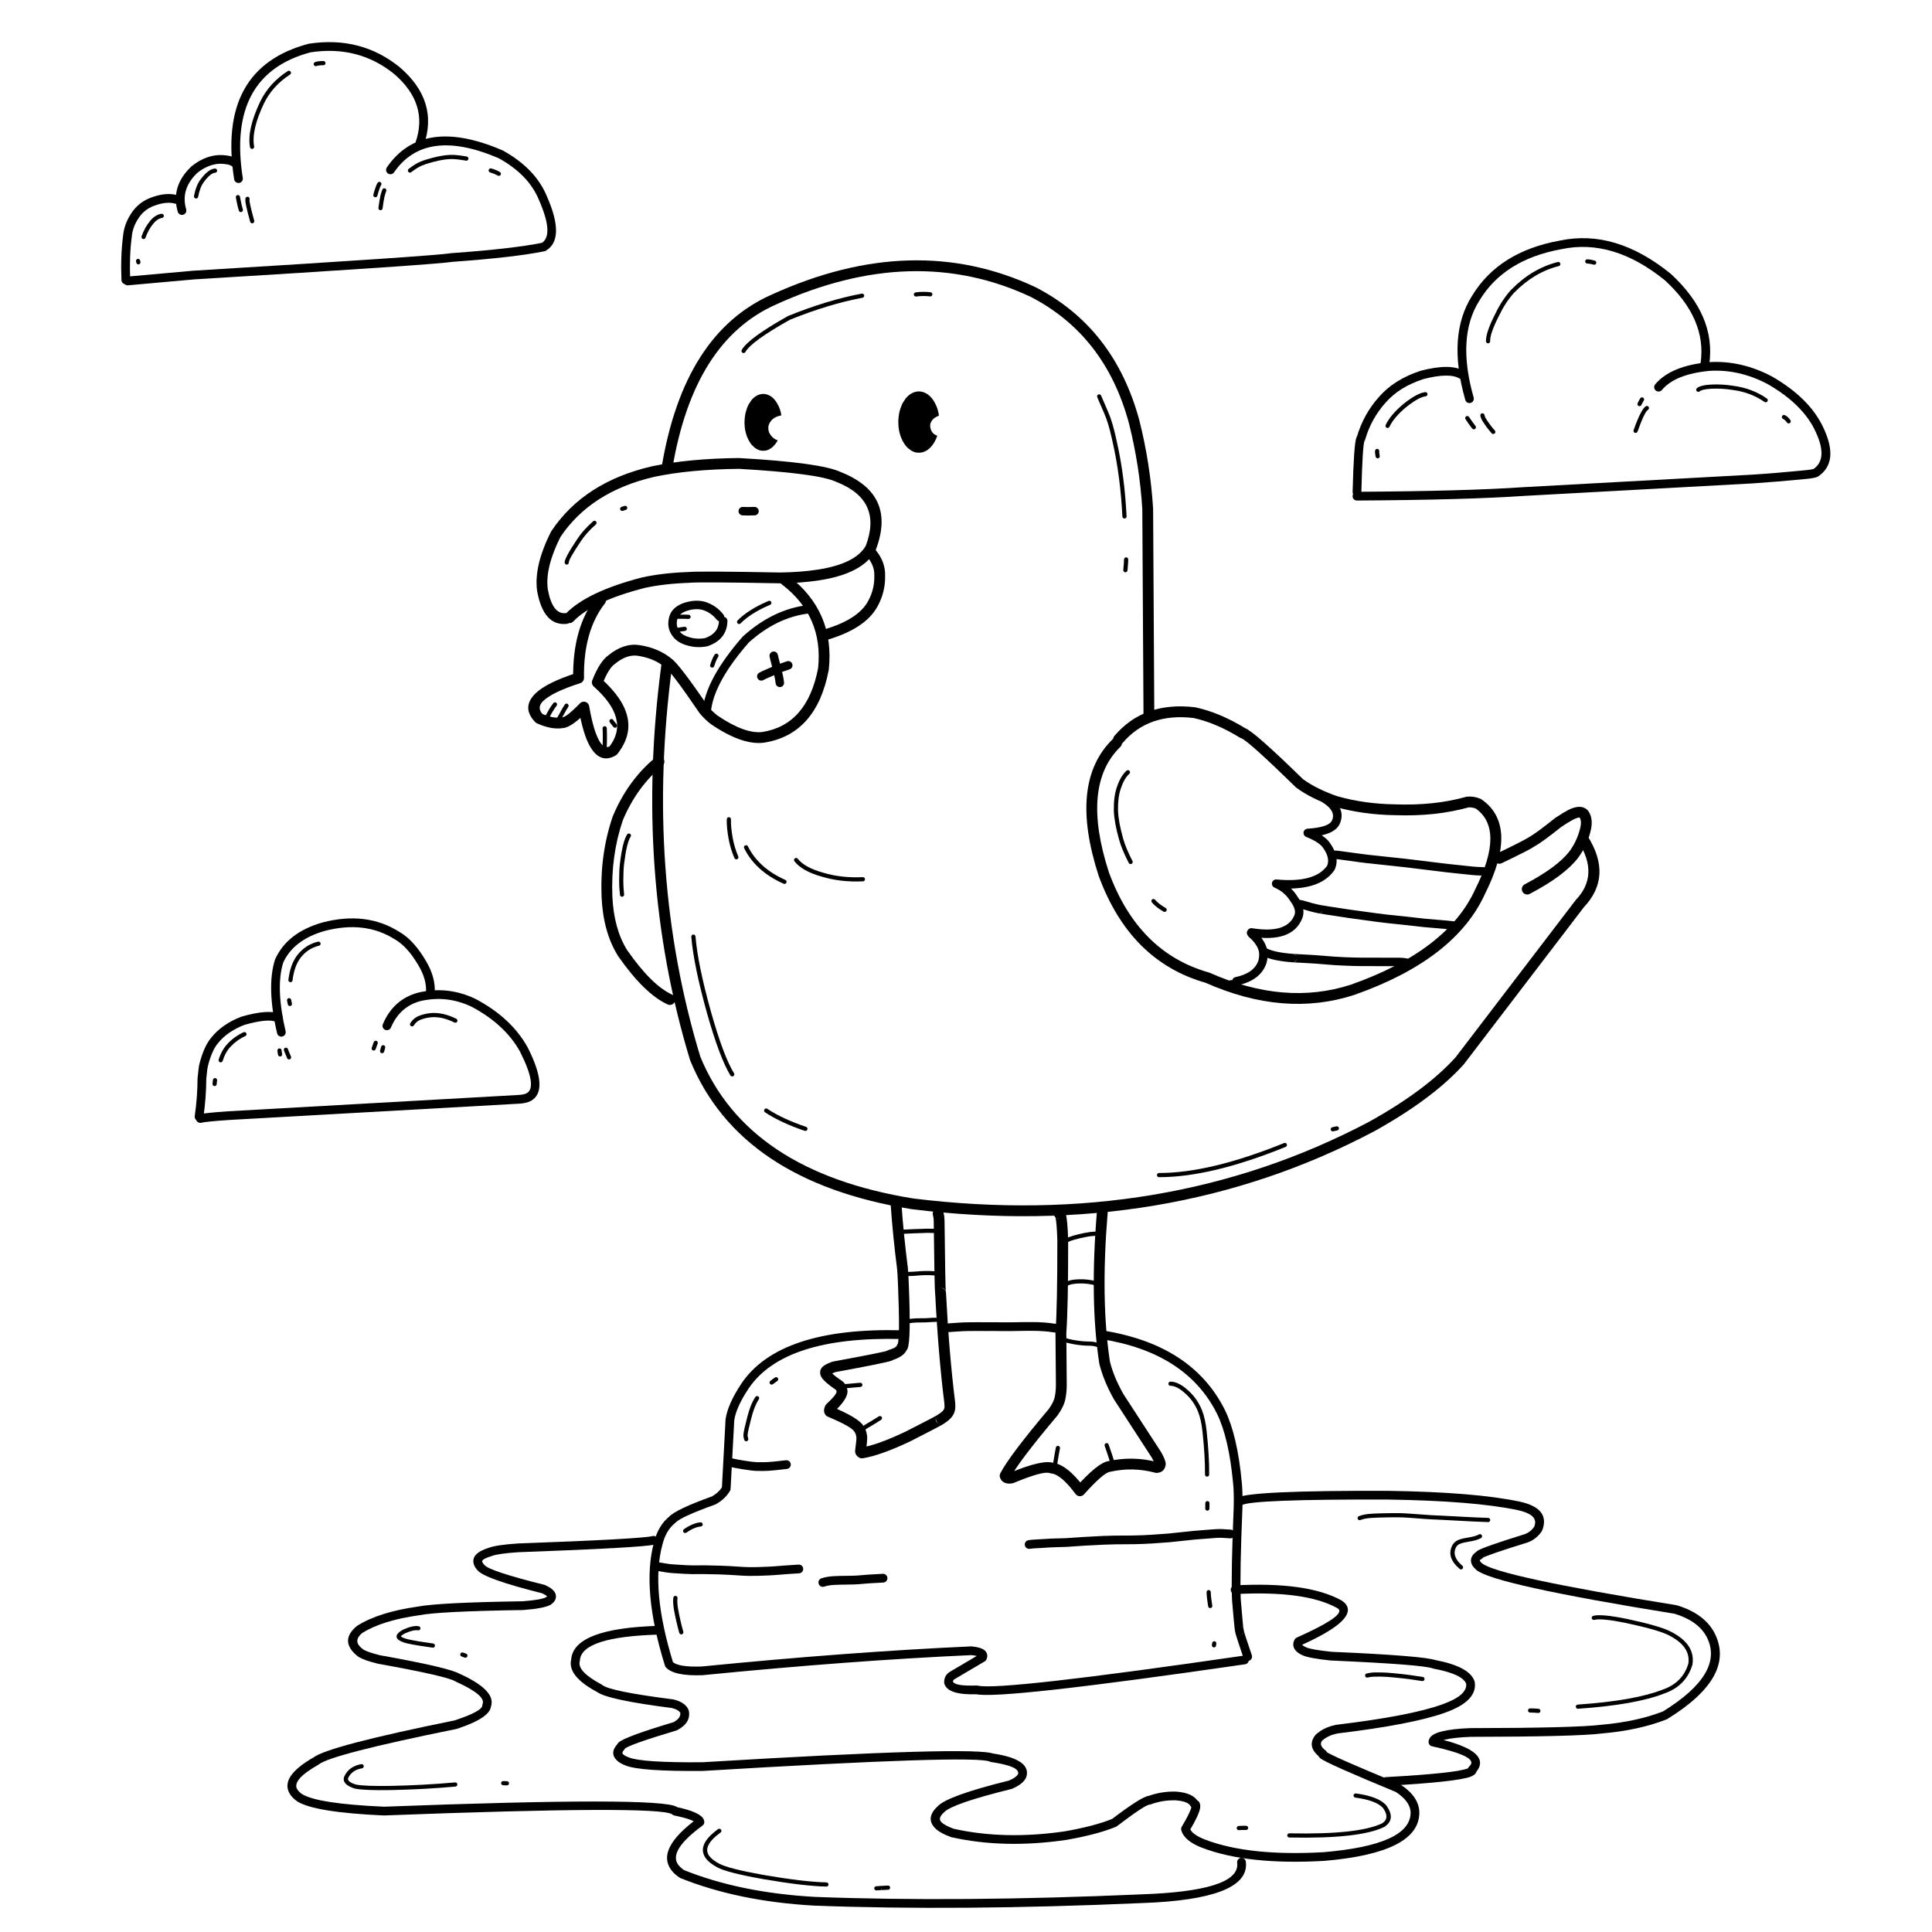 <svg width="80" height="80" viewBox="0 0 80 80" fill="none" xmlns="http://www.w3.org/2000/svg">
<rect width="80" height="80" fill="white"/>
<path d="M23.417 25.423C23.998 24.813 25.048 24.31 26.567 23.915L26.575 23.913C27.138 23.788 27.779 23.712 28.495 23.686L28.482 23.687C28.797 23.657 30.071 23.663 32.304 23.706H32.297C32.868 23.699 33.388 23.659 33.858 23.587C34.905 23.426 35.571 23.094 35.856 22.591L35.842 22.621C36.33 21.351 35.928 20.463 34.635 19.956C34.63 19.955 34.626 19.953 34.621 19.951C34.124 19.716 32.779 19.538 30.585 19.413L30.6 19.414C29.239 19.428 28.072 19.538 27.099 19.744L27.103 19.743C25.344 20.148 24.043 20.981 23.201 22.243L23.215 22.219C22.776 23.088 22.6 23.819 22.685 24.411L22.683 24.402C22.811 25.097 23.057 25.426 23.42 25.388C23.543 25.375 23.653 25.465 23.666 25.588C23.679 25.711 23.589 25.82 23.466 25.833C22.829 25.899 22.421 25.449 22.243 24.483L22.242 24.474C22.144 23.789 22.335 22.97 22.815 22.018C22.819 22.009 22.824 22.002 22.829 21.994C23.737 20.634 25.128 19.739 27.003 19.307L27.007 19.306C28.009 19.095 29.205 18.981 30.595 18.966C30.6 18.966 30.605 18.966 30.61 18.967C32.862 19.094 34.263 19.287 34.812 19.546L34.798 19.54C36.367 20.155 36.854 21.235 36.259 22.782C36.255 22.792 36.251 22.802 36.245 22.812C35.889 23.441 35.116 23.847 33.926 24.03C33.435 24.105 32.894 24.147 32.302 24.154H32.295C30.079 24.111 28.822 24.104 28.524 24.133C28.52 24.134 28.515 24.134 28.511 24.134C27.822 24.159 27.208 24.231 26.671 24.35L26.679 24.348C25.243 24.722 24.263 25.183 23.741 25.732C23.656 25.822 23.515 25.825 23.425 25.74C23.335 25.655 23.332 25.513 23.417 25.423Z" fill="black"/>
<path d="M32.644 23.841C33.931 24.822 34.489 26.116 34.319 27.722C34.319 27.728 34.318 27.735 34.316 27.741C33.978 29.517 33.087 30.521 31.644 30.751L31.639 30.752C31.044 30.831 30.316 30.58 29.454 29.997C29.451 29.994 29.448 29.992 29.444 29.99C29.282 29.867 29.128 29.72 28.981 29.547C28.976 29.541 28.971 29.535 28.967 29.528C28.183 28.378 27.712 27.75 27.551 27.644C27.544 27.639 27.538 27.634 27.532 27.629C27.238 27.382 26.864 27.224 26.41 27.154L26.412 27.154C26.107 27.11 25.792 27.22 25.468 27.486C25.464 27.489 25.46 27.492 25.456 27.495C25.282 27.618 25.11 27.899 24.94 28.337L24.88 28.088C26.122 29.191 26.349 30.236 25.561 31.224C25.544 31.246 25.523 31.264 25.499 31.278C25.078 31.526 24.724 31.406 24.438 30.92C24.242 30.586 24.081 30.051 23.956 29.315L24.337 29.434C23.886 29.897 23.544 30.134 23.311 30.147L23.339 30.144C23.012 30.202 22.643 30.138 22.233 29.951C22.207 29.939 22.184 29.923 22.164 29.903C21.771 29.495 21.776 29.096 22.181 28.706C22.485 28.412 23.055 28.13 23.889 27.861L23.734 28.078C23.713 26.679 24.034 25.556 24.697 24.708C24.773 24.61 24.914 24.593 25.011 24.669C25.108 24.746 25.126 24.886 25.049 24.984C24.451 25.749 24.162 26.778 24.182 28.071C24.183 28.17 24.12 28.257 24.027 28.288C23.258 28.535 22.747 28.782 22.491 29.028C22.302 29.211 22.3 29.399 22.486 29.592L22.418 29.544C22.744 29.692 23.025 29.746 23.26 29.703C23.269 29.702 23.278 29.701 23.287 29.7C23.404 29.694 23.647 29.501 24.017 29.122C24.075 29.061 24.163 29.039 24.243 29.064C24.324 29.089 24.383 29.157 24.397 29.24C24.513 29.922 24.655 30.406 24.824 30.693C24.959 30.923 25.108 30.989 25.273 30.892L25.211 30.946C25.823 30.179 25.613 29.338 24.583 28.424C24.514 28.361 24.49 28.262 24.523 28.175C24.726 27.654 24.95 27.306 25.197 27.131L25.185 27.14C25.61 26.791 26.041 26.648 26.477 26.712L26.479 26.712C27.015 26.795 27.462 26.986 27.82 27.287L27.8 27.272C28.008 27.41 28.521 28.079 29.337 29.277L29.322 29.258C29.448 29.405 29.579 29.531 29.715 29.633L29.705 29.627C30.473 30.146 31.098 30.373 31.58 30.309L31.575 30.309C32.81 30.112 33.578 29.228 33.878 27.657L33.875 27.676C34.027 26.236 33.527 25.077 32.374 24.198C32.276 24.123 32.257 23.982 32.331 23.884C32.406 23.785 32.546 23.766 32.644 23.841Z" fill="black"/>
<path d="M36.269 22.787C36.534 23.116 36.661 23.466 36.651 23.837V23.825C36.662 24.281 36.557 24.709 36.336 25.11L36.337 25.108C36.002 25.729 35.289 26.196 34.199 26.51C34.08 26.544 33.956 26.475 33.922 26.357C33.888 26.238 33.956 26.114 34.075 26.08C35.045 25.801 35.667 25.406 35.944 24.895L35.944 24.893C36.127 24.564 36.213 24.211 36.204 23.835C36.204 23.831 36.204 23.828 36.204 23.824C36.211 23.563 36.117 23.311 35.921 23.067C35.843 22.971 35.859 22.83 35.955 22.752C36.051 22.675 36.192 22.69 36.269 22.787Z" fill="black"/>
<path d="M46.143 30.475C46.959 29.513 48.073 29.117 49.485 29.287C49.492 29.288 49.499 29.289 49.506 29.29C50.182 29.438 50.872 29.729 51.577 30.163L51.514 30.137C51.527 30.14 51.54 30.144 51.554 30.149C51.807 30.242 52.611 30.951 53.967 32.276L53.943 32.255C54.321 32.533 54.804 32.773 55.39 32.975L55.378 32.971C56.127 33.182 56.917 33.293 57.75 33.306L57.755 33.306C58.842 33.347 59.829 33.243 60.714 32.994C60.728 32.99 60.742 32.988 60.756 32.987C60.941 32.971 61.124 33.001 61.305 33.077C61.319 33.083 61.333 33.09 61.345 33.099C62.387 33.821 62.435 35.125 61.492 37.011L61.495 37.004C60.674 38.816 58.868 40.214 56.08 41.196L56.075 41.198C54.141 41.826 52.086 41.656 49.91 40.69L49.94 40.7C47.843 40.109 46.36 38.63 45.493 36.266L45.491 36.258C44.656 33.683 44.852 31.798 46.078 30.604C46.167 30.518 46.308 30.52 46.395 30.608C46.481 30.697 46.479 30.838 46.391 30.925C45.297 31.99 45.139 33.722 45.917 36.12L45.914 36.112C46.728 38.334 48.111 39.72 50.062 40.27C50.072 40.273 50.082 40.277 50.092 40.281C52.163 41.201 54.112 41.365 55.937 40.773L55.931 40.775C58.6 39.834 60.319 38.516 61.088 36.819L61.092 36.811C61.92 35.157 61.919 34.042 61.091 33.467L61.131 33.49C61.018 33.442 60.906 33.423 60.795 33.433L60.836 33.425C59.905 33.687 58.873 33.797 57.738 33.754L57.743 33.754C56.872 33.741 56.044 33.624 55.258 33.403C55.253 33.402 55.249 33.401 55.245 33.399C54.616 33.182 54.093 32.922 53.678 32.617C53.67 32.611 53.662 32.604 53.655 32.596C52.345 31.317 51.593 30.641 51.4 30.57C51.401 30.57 51.403 30.571 51.405 30.571C51.383 30.566 51.362 30.557 51.342 30.545C50.681 30.137 50.037 29.865 49.411 29.728L49.432 29.732C48.18 29.581 47.197 29.925 46.485 30.765C46.405 30.859 46.264 30.871 46.169 30.791C46.075 30.711 46.063 30.569 46.143 30.475Z" fill="black"/>
<path d="M61.987 35.34C62.742 34.979 63.19 34.75 63.333 34.652C63.339 34.648 63.345 34.644 63.352 34.64C63.517 34.55 63.863 34.295 64.391 33.875C64.396 33.872 64.401 33.868 64.406 33.864C64.627 33.717 64.805 33.608 64.94 33.538L64.944 33.537C65.214 33.403 65.433 33.374 65.603 33.452C65.648 33.472 65.688 33.499 65.724 33.533C65.731 33.54 65.739 33.548 65.746 33.556C65.751 33.561 65.756 33.568 65.761 33.574C65.925 33.795 65.953 34.097 65.846 34.478L65.847 34.477C65.74 34.871 65.568 35.225 65.332 35.539L65.329 35.542C64.949 36.028 64.287 36.518 63.344 37.014C63.234 37.071 63.099 37.029 63.041 36.92C62.984 36.81 63.026 36.675 63.135 36.618C64.022 36.152 64.636 35.701 64.977 35.266L64.974 35.27C65.176 35.002 65.323 34.698 65.415 34.359L65.415 34.357C65.483 34.116 65.478 33.944 65.401 33.84L65.416 33.858L65.416 33.858C65.416 33.858 65.417 33.859 65.417 33.859C65.377 33.84 65.285 33.867 65.142 33.938L65.146 33.936C65.025 33.998 64.862 34.099 64.655 34.237L64.669 34.226C64.122 34.661 63.754 34.929 63.567 35.032L63.586 35.02C63.425 35.132 62.956 35.373 62.181 35.744C62.069 35.797 61.936 35.75 61.882 35.639C61.829 35.527 61.876 35.394 61.987 35.34Z" fill="black"/>
<path d="M27.832 27.57C27.071 33.29 27.46 38.687 29 43.761L28.992 43.741C30.299 46.926 33.242 48.889 37.82 49.627L37.811 49.626C44.764 50.481 51.054 49.424 56.681 46.456L56.677 46.458C58.255 45.583 59.457 44.688 60.28 43.772L60.269 43.786L65.241 37.278C65.246 37.271 65.251 37.265 65.257 37.259C65.905 36.577 65.941 35.779 65.365 34.867C65.299 34.763 65.33 34.624 65.435 34.559C65.539 34.493 65.677 34.524 65.743 34.628C66.443 35.737 66.389 36.717 65.582 37.568L65.597 37.549L60.624 44.058C60.621 44.063 60.617 44.067 60.613 44.072C59.756 45.024 58.516 45.95 56.894 46.849L56.89 46.851C51.18 49.864 44.803 50.937 37.757 50.07L37.748 50.069C33.006 49.304 29.949 47.251 28.579 43.91C28.576 43.904 28.574 43.897 28.572 43.89C27.013 38.755 26.619 33.295 27.388 27.51C27.404 27.387 27.517 27.301 27.639 27.317C27.762 27.334 27.848 27.447 27.832 27.57Z" fill="black"/>
<path d="M27.428 31.711C26.73 32.282 26.184 33.032 25.79 33.963L25.796 33.948C25.458 34.934 25.312 35.991 25.357 37.121V37.12C25.397 38.013 25.601 38.755 25.97 39.345L25.963 39.336C26.643 40.31 27.265 40.927 27.831 41.185C27.944 41.236 27.993 41.369 27.942 41.481C27.891 41.593 27.758 41.643 27.646 41.592C27.006 41.3 26.323 40.633 25.596 39.592C25.594 39.589 25.592 39.585 25.59 39.582C25.18 38.925 24.954 38.111 24.91 37.14V37.139C24.863 35.953 25.017 34.842 25.373 33.803C25.375 33.799 25.377 33.794 25.379 33.789C25.801 32.79 26.39 31.982 27.146 31.364C27.241 31.286 27.382 31.3 27.461 31.396C27.538 31.491 27.524 31.632 27.428 31.711Z" fill="black"/>
<path d="M27.4 19.326C28.014 15.648 29.531 13.273 31.95 12.201L31.948 12.202C35.869 10.416 39.511 10.312 42.874 11.89L42.882 11.893C45.057 13.016 46.49 14.855 47.179 17.41L47.18 17.414C47.481 18.611 47.67 19.823 47.747 21.051C47.748 21.055 47.748 21.06 47.748 21.064L47.797 29.568C47.798 29.691 47.699 29.792 47.575 29.793C47.451 29.793 47.35 29.694 47.35 29.57L47.3 21.066L47.3 21.079C47.226 19.879 47.041 18.693 46.746 17.523L46.747 17.526C46.092 15.098 44.735 13.353 42.677 12.291L42.684 12.294C39.446 10.775 35.929 10.88 32.134 12.608L32.132 12.609C29.859 13.617 28.429 15.88 27.841 19.399C27.821 19.52 27.706 19.603 27.584 19.582C27.462 19.563 27.38 19.448 27.4 19.326Z" fill="black"/>
<path d="M43.789 50.015C43.93 49.977 44.035 50.033 44.102 50.183C44.114 50.209 44.124 50.239 44.134 50.273C44.182 50.449 44.214 50.811 44.23 51.36V51.366C44.232 53.207 44.206 54.491 44.153 55.217L44.154 55.198L44.172 57.346V57.35C44.17 57.556 44.153 57.738 44.121 57.898L44.123 57.889C44.089 58.102 43.982 58.337 43.802 58.593C43.798 58.598 43.794 58.603 43.79 58.608C42.702 59.9 42.046 60.767 41.822 61.21L41.834 61.036C41.824 61.007 41.806 60.99 41.78 60.985C41.793 60.987 41.816 60.985 41.85 60.978L41.807 60.992C42.73 60.606 43.338 60.469 43.632 60.581L43.572 60.568C43.969 60.602 44.411 60.946 44.898 61.597L44.552 61.581C45.153 60.911 45.597 60.552 45.884 60.504L45.871 60.507C46.564 60.351 47.256 60.365 47.947 60.549L47.885 60.541C47.886 60.541 47.886 60.541 47.887 60.541C47.854 60.545 47.834 60.563 47.825 60.594C47.825 60.594 47.826 60.594 47.826 60.593L47.823 60.608C47.822 60.618 47.822 60.627 47.823 60.633C47.816 60.589 47.772 60.495 47.691 60.351L47.698 60.363L46.136 57.959C46.133 57.955 46.131 57.951 46.128 57.947C45.838 57.432 45.636 56.939 45.521 56.469C45.52 56.463 45.519 56.456 45.517 56.45C45.251 54.708 45.218 52.62 45.42 50.185C45.43 50.062 45.538 49.971 45.661 49.981C45.784 49.991 45.876 50.099 45.866 50.222C45.667 52.622 45.699 54.675 45.96 56.383L45.956 56.364C46.06 56.794 46.248 57.248 46.518 57.727L46.51 57.715L48.073 60.119C48.076 60.123 48.078 60.127 48.081 60.132C48.188 60.323 48.249 60.467 48.264 60.563C48.27 60.598 48.271 60.63 48.267 60.661C48.267 60.666 48.266 60.671 48.265 60.676C48.263 60.687 48.261 60.697 48.258 60.708C48.214 60.874 48.107 60.967 47.936 60.986C47.922 60.987 47.908 60.989 47.894 60.989C47.873 60.989 47.852 60.987 47.831 60.981C47.211 60.816 46.59 60.803 45.969 60.943C45.965 60.944 45.961 60.945 45.956 60.946C45.773 60.976 45.415 61.288 44.884 61.88C44.839 61.93 44.775 61.957 44.707 61.955C44.641 61.952 44.578 61.919 44.538 61.865C44.131 61.32 43.796 61.037 43.532 61.013C43.512 61.011 43.491 61.007 43.472 60.999C43.289 60.93 42.791 61.065 41.979 61.404C41.965 61.41 41.951 61.414 41.937 61.417C41.844 61.436 41.763 61.438 41.692 61.424C41.549 61.395 41.455 61.315 41.409 61.182C41.389 61.125 41.394 61.062 41.421 61.008C41.661 60.534 42.337 59.638 43.447 58.32L43.435 58.335C43.575 58.136 43.657 57.964 43.679 57.82L43.681 57.811C43.707 57.679 43.721 57.524 43.723 57.346V57.35L43.705 55.202C43.705 55.196 43.705 55.19 43.705 55.184C43.758 54.469 43.783 53.197 43.782 51.367V51.373C43.767 50.86 43.739 50.533 43.701 50.391C43.698 50.38 43.695 50.371 43.693 50.367C43.73 50.449 43.801 50.476 43.906 50.447C43.787 50.48 43.663 50.41 43.631 50.291C43.6 50.171 43.67 50.048 43.789 50.015Z" fill="black"/>
<path d="M39.062 50.193C39.091 50.297 39.107 50.406 39.111 50.52L39.111 50.526C39.131 52.39 39.15 53.383 39.166 53.505C39.15 53.384 39.076 53.324 38.946 53.326H38.948C38.899 53.326 38.854 53.34 38.814 53.37C38.881 53.321 38.969 53.312 39.044 53.347C39.118 53.382 39.168 53.456 39.172 53.538C39.257 55.212 39.382 56.71 39.547 58.032L39.548 58.038C39.564 58.208 39.56 58.337 39.536 58.422C39.53 58.442 39.523 58.461 39.516 58.478L39.529 58.44C39.483 58.624 39.339 58.791 39.096 58.941L39.065 58.544C39.204 58.602 39.244 58.701 39.186 58.839C39.168 58.881 39.137 58.917 39.094 58.947C39.008 59.006 38.546 59.248 37.708 59.675L37.703 59.677C36.877 60.07 36.217 60.306 35.724 60.384C35.671 60.392 35.618 60.381 35.572 60.354C35.447 60.278 35.394 60.172 35.412 60.038L35.412 60.038C35.452 59.741 35.468 59.564 35.462 59.507C35.465 59.529 35.474 59.552 35.491 59.577C35.472 59.549 35.46 59.517 35.455 59.483C35.444 59.404 35.419 59.338 35.38 59.286C35.377 59.281 35.373 59.276 35.37 59.271C35.283 59.134 34.918 58.93 34.273 58.66C34.233 58.643 34.199 58.615 34.174 58.579C34.122 58.503 34.108 58.414 34.133 58.313C34.141 58.281 34.153 58.247 34.168 58.213C34.181 58.186 34.198 58.162 34.219 58.142C34.501 57.881 34.643 57.705 34.646 57.613C34.646 57.614 34.646 57.614 34.646 57.614L34.648 57.639C34.642 57.599 34.626 57.564 34.598 57.534L34.641 57.571C34.285 57.331 34.072 57.141 34 57.001C33.955 56.911 33.947 56.824 33.978 56.741L33.966 56.852C33.951 56.752 33.987 56.663 34.074 56.585C34.146 56.52 34.273 56.455 34.456 56.388C34.468 56.384 34.48 56.381 34.492 56.379C35.88 56.124 36.634 55.974 36.753 55.927C36.652 55.966 36.613 56.045 36.634 56.163V56.163C36.65 56.249 36.699 56.306 36.782 56.332C36.688 56.302 36.625 56.215 36.626 56.117C36.627 56.02 36.691 55.934 36.785 55.905C36.996 55.841 37.112 55.779 37.133 55.719C37.153 55.664 37.194 55.618 37.247 55.593C37.207 55.612 37.181 55.636 37.169 55.665C37.239 55.497 37.244 54.69 37.186 53.244V53.243C37.173 52.899 37.16 52.667 37.147 52.55L37.148 52.554C37.026 51.599 36.937 50.704 36.88 49.868C36.872 49.745 36.965 49.638 37.088 49.63C37.212 49.621 37.318 49.714 37.327 49.838C37.383 50.665 37.471 51.552 37.592 52.498L37.592 52.501C37.606 52.629 37.62 52.871 37.633 53.226V53.226C37.694 54.737 37.678 55.607 37.583 55.836C37.551 55.913 37.504 55.966 37.441 55.996L37.555 55.869C37.483 56.071 37.27 56.225 36.915 56.333L36.919 55.906C37.007 55.935 37.059 55.993 37.075 56.083V56.082C37.098 56.207 37.044 56.294 36.916 56.344C36.77 56.401 35.989 56.559 34.573 56.819L34.609 56.809C34.481 56.856 34.402 56.892 34.373 56.918C34.406 56.889 34.418 56.845 34.409 56.787C34.415 56.824 34.411 56.862 34.398 56.898C34.412 56.858 34.413 56.825 34.399 56.798C34.436 56.87 34.6 57.004 34.891 57.2C34.907 57.211 34.921 57.224 34.934 57.238C35.018 57.334 35.071 57.444 35.09 57.568C35.092 57.576 35.093 57.585 35.093 57.593C35.094 57.605 35.094 57.617 35.093 57.629C35.086 57.845 34.896 58.125 34.524 58.471L34.575 58.401C34.571 58.409 34.568 58.415 34.568 58.419C34.574 58.391 34.566 58.361 34.544 58.328L34.445 58.248C35.177 58.554 35.611 58.816 35.748 59.033L35.738 59.018C35.823 59.132 35.876 59.267 35.898 59.423L35.863 59.33C35.886 59.366 35.901 59.409 35.906 59.46C35.916 59.552 35.9 59.765 35.855 60.098L35.855 60.099C35.863 60.04 35.846 59.998 35.804 59.973L35.653 59.943C36.103 59.872 36.722 59.649 37.51 59.274L37.504 59.277C38.324 58.859 38.77 58.627 38.84 58.579C38.811 58.599 38.788 58.628 38.772 58.666C38.715 58.803 38.754 58.901 38.892 58.958C38.814 58.925 38.761 58.852 38.755 58.769C38.748 58.686 38.789 58.605 38.861 58.561C39 58.476 39.077 58.4 39.093 58.334C39.096 58.321 39.101 58.308 39.106 58.296C39.105 58.299 39.104 58.301 39.104 58.303C39.113 58.27 39.112 58.196 39.101 58.081L39.102 58.088C38.935 56.756 38.809 55.247 38.724 53.562L39.082 53.73C39.042 53.76 38.998 53.775 38.947 53.775H38.95C38.817 53.776 38.741 53.707 38.722 53.566C38.703 53.427 38.683 52.415 38.663 50.532L38.663 50.537C38.66 50.457 38.649 50.383 38.63 50.312L38.629 50.308C38.597 50.193 38.668 50.07 38.787 50.038C38.907 50.004 39.03 50.074 39.062 50.193Z" fill="black"/>
<path d="M31.604 16.31L31.532 16.317C31.438 16.331 31.351 16.366 31.271 16.423C31.232 16.451 31.194 16.484 31.158 16.523C31.137 16.537 31.087 16.606 31.009 16.731C30.98 16.783 30.954 16.838 30.933 16.895C30.884 17.044 30.858 17.137 30.857 17.173C30.833 17.307 30.824 17.448 30.831 17.596C30.85 17.892 30.933 18.146 31.081 18.359C31.094 18.387 31.148 18.445 31.241 18.53C31.279 18.561 31.32 18.586 31.363 18.607C31.444 18.654 31.543 18.672 31.661 18.662C31.7 18.658 31.737 18.65 31.774 18.637C31.794 18.637 31.846 18.609 31.932 18.556C32.035 18.483 32.125 18.376 32.204 18.235C32.071 18.189 31.967 18.107 31.891 17.986C31.83 17.901 31.805 17.791 31.817 17.658C31.838 17.544 31.899 17.442 32 17.35C32.077 17.285 32.195 17.234 32.354 17.197C32.321 16.973 32.237 16.769 32.102 16.585C31.965 16.409 31.799 16.317 31.604 16.31Z" fill="black"/>
<path d="M38.048 16.206L37.969 16.214C37.866 16.229 37.771 16.267 37.684 16.328C37.64 16.359 37.598 16.395 37.559 16.436C37.536 16.451 37.481 16.526 37.395 16.661C37.375 16.685 37.336 16.776 37.278 16.933C37.258 16.998 37.241 17.067 37.228 17.137C37.202 17.282 37.192 17.434 37.2 17.593C37.22 17.913 37.312 18.187 37.474 18.416C37.509 18.465 37.547 18.508 37.587 18.547C37.692 18.634 37.758 18.679 37.784 18.684C37.873 18.734 37.982 18.754 38.111 18.743C38.239 18.73 38.356 18.678 38.464 18.587C38.563 18.503 38.648 18.393 38.721 18.256C38.755 18.189 38.785 18.118 38.811 18.042C38.703 18.006 38.624 17.944 38.575 17.856C38.523 17.755 38.506 17.655 38.522 17.556C38.565 17.397 38.684 17.283 38.879 17.213C38.846 16.947 38.752 16.71 38.595 16.503C38.445 16.314 38.262 16.215 38.048 16.206Z" fill="black"/>
<path d="M33.507 25.4C32.616 25.505 31.782 25.907 31.004 26.605L31.019 26.59C30.084 27.657 29.562 28.581 29.451 29.361C29.438 29.457 29.349 29.524 29.253 29.51C29.158 29.497 29.091 29.408 29.105 29.312C29.225 28.463 29.775 27.479 30.755 26.36C30.76 26.354 30.765 26.349 30.77 26.345C31.602 25.597 32.501 25.166 33.465 25.053C33.561 25.041 33.648 25.11 33.66 25.206C33.671 25.302 33.603 25.389 33.507 25.4Z" fill="black"/>
<path d="M32.21 27.116C32.218 27.154 32.227 27.192 32.236 27.232L32.236 27.229C32.308 27.508 32.366 27.74 32.409 27.925L32.41 27.926C32.434 28.037 32.453 28.147 32.466 28.257C32.477 28.353 32.407 28.44 32.311 28.451C32.215 28.461 32.129 28.392 32.118 28.296C32.106 28.199 32.09 28.102 32.068 28.003L32.068 28.004C32.026 27.822 31.968 27.593 31.897 27.318L31.896 27.315C31.886 27.272 31.876 27.23 31.867 27.189C31.847 27.095 31.907 27.002 32.002 26.981C32.097 26.961 32.19 27.022 32.21 27.116Z" fill="black"/>
<path d="M31.439 27.855C31.496 27.823 31.545 27.798 31.585 27.781L31.584 27.781L32.073 27.569L32.081 27.565L32.076 27.567C32.204 27.514 32.374 27.453 32.586 27.383C32.678 27.353 32.777 27.403 32.807 27.495C32.837 27.587 32.787 27.686 32.695 27.716C32.492 27.783 32.33 27.841 32.21 27.891L32.204 27.893L32.213 27.89L31.724 28.103L31.723 28.103C31.694 28.116 31.656 28.135 31.61 28.161C31.525 28.208 31.419 28.178 31.371 28.093C31.324 28.008 31.355 27.902 31.439 27.855Z" fill="black"/>
<path d="M29.678 25.659C29.517 25.457 29.315 25.32 29.075 25.25L29.082 25.252C28.868 25.2 28.633 25.221 28.378 25.317L28.383 25.315C28.191 25.393 28.078 25.506 28.045 25.652L28.044 25.656C27.997 25.84 28.031 26.005 28.146 26.151L28.147 26.152C28.23 26.26 28.369 26.34 28.563 26.392L28.565 26.393C28.78 26.454 28.997 26.462 29.215 26.418L29.192 26.424C29.569 26.293 29.762 26.054 29.772 25.708C29.775 25.611 29.855 25.535 29.952 25.538C30.049 25.541 30.125 25.621 30.122 25.718C30.108 26.224 29.836 26.57 29.308 26.755C29.301 26.757 29.293 26.759 29.285 26.761C29.012 26.817 28.74 26.807 28.47 26.73L28.471 26.731C28.201 26.658 28.001 26.536 27.87 26.366L27.871 26.368C27.685 26.132 27.629 25.866 27.704 25.57L27.703 25.574C27.764 25.309 27.946 25.115 28.25 24.991L28.255 24.989C28.578 24.869 28.881 24.843 29.165 24.912L29.173 24.914C29.485 25.005 29.744 25.181 29.951 25.441C30.012 25.517 29.999 25.627 29.923 25.687C29.848 25.747 29.738 25.735 29.678 25.659Z" fill="black"/>
<path d="M54.95 32.929C55.486 33.263 55.665 33.649 55.487 34.088L55.488 34.086C55.356 34.424 54.913 34.617 54.161 34.665L54.217 34.328C54.663 34.51 54.955 34.714 55.093 34.938L55.087 34.93C55.356 35.316 55.416 35.675 55.267 36.008C55.262 36.018 55.257 36.027 55.251 36.036C54.833 36.636 54.024 36.879 52.825 36.767L52.91 36.431C53.263 36.581 53.539 36.82 53.739 37.147L53.732 37.136C53.975 37.475 54.035 37.78 53.913 38.051L53.915 38.048C53.63 38.721 52.921 38.965 51.788 38.781L51.944 38.728C52.001 38.667 52.008 38.609 51.964 38.555L51.965 38.556C51.965 38.556 51.965 38.556 51.964 38.555L51.944 38.535C52.073 38.646 52.177 38.757 52.257 38.868L52.251 38.861L52.257 38.869C52.337 38.984 52.394 39.087 52.425 39.179L52.422 39.17C52.505 39.375 52.513 39.605 52.447 39.863C52.446 39.866 52.445 39.87 52.444 39.874C52.285 40.357 51.88 40.667 51.229 40.803C51.134 40.823 51.041 40.762 51.022 40.667C51.002 40.573 51.063 40.48 51.157 40.46C51.676 40.352 51.994 40.12 52.111 39.764L52.108 39.776C52.155 39.593 52.151 39.434 52.098 39.301L52.095 39.293C52.074 39.232 52.033 39.158 51.971 39.071L51.978 39.079L51.972 39.072C51.909 38.983 51.823 38.893 51.716 38.8C51.709 38.794 51.702 38.787 51.696 38.779C51.694 38.778 51.693 38.776 51.691 38.774L51.692 38.774C51.608 38.67 51.607 38.575 51.689 38.489C51.728 38.446 51.787 38.426 51.844 38.435C52.796 38.59 53.379 38.415 53.593 37.911L53.594 37.907C53.661 37.758 53.612 37.569 53.448 37.34C53.445 37.337 53.443 37.333 53.441 37.33C53.279 37.066 53.057 36.874 52.773 36.753C52.694 36.719 52.651 36.633 52.672 36.549C52.693 36.465 52.772 36.409 52.858 36.417C53.922 36.517 54.624 36.324 54.963 35.836L54.947 35.864C55.042 35.652 54.993 35.407 54.8 35.13L54.794 35.121C54.697 34.962 54.46 34.805 54.084 34.652C54.009 34.621 53.965 34.542 53.978 34.462C53.991 34.381 54.058 34.32 54.139 34.315C54.743 34.277 55.084 34.158 55.162 33.958L55.163 33.956C55.267 33.7 55.134 33.456 54.765 33.226C54.683 33.175 54.658 33.067 54.709 32.984C54.76 32.903 54.867 32.878 54.95 32.929Z" fill="black"/>
<path d="M50.737 40.667C50.809 40.637 50.875 40.611 50.936 40.592C51.028 40.562 51.126 40.612 51.156 40.704C51.186 40.796 51.136 40.895 51.043 40.925C50.993 40.941 50.937 40.962 50.876 40.989C50.787 41.027 50.684 40.986 50.645 40.898C50.608 40.809 50.648 40.706 50.737 40.667Z" fill="black"/>
<path d="M55.157 35.228C55.258 35.218 55.341 35.218 55.404 35.227L55.401 35.227C56.105 35.324 56.523 35.38 56.654 35.394L56.657 35.395C56.789 35.412 57.313 35.468 58.228 35.563L58.231 35.564L59.963 35.775L59.96 35.775L60.96 35.881H60.96C61.061 35.892 61.221 35.901 61.44 35.908C61.536 35.912 61.612 35.993 61.609 36.09C61.605 36.186 61.524 36.262 61.427 36.259C61.201 36.251 61.033 36.241 60.924 36.229H60.923L59.923 36.123L59.92 36.123L58.189 35.911L58.192 35.912C57.275 35.816 56.748 35.759 56.613 35.742L56.616 35.743C56.482 35.728 56.061 35.672 55.353 35.574L55.35 35.574C55.316 35.569 55.264 35.569 55.192 35.577C55.096 35.586 55.01 35.516 55.001 35.42C54.991 35.324 55.061 35.237 55.157 35.228Z" fill="black"/>
<path d="M53.828 37.262C53.879 37.27 53.929 37.28 53.979 37.292L53.988 37.295C54.256 37.379 54.472 37.436 54.637 37.467C54.727 37.484 54.789 37.567 54.778 37.659C54.768 37.75 54.689 37.818 54.597 37.814C54.71 37.819 54.769 37.762 54.773 37.645V37.647C54.777 37.551 54.734 37.492 54.646 37.471C54.701 37.484 55.112 37.548 55.879 37.663L55.877 37.663C56.87 37.801 57.4 37.872 57.466 37.875C57.466 37.875 57.466 37.875 57.466 37.875C57.47 37.875 57.473 37.876 57.477 37.876C57.967 37.925 58.482 37.981 59.023 38.044L59.017 38.043C59.641 38.093 60.076 38.133 60.32 38.162C60.416 38.173 60.485 38.26 60.473 38.356C60.462 38.453 60.375 38.521 60.279 38.51C60.039 38.481 59.609 38.442 58.989 38.392L58.983 38.392C58.444 38.329 57.931 38.273 57.443 38.224L57.454 38.225C57.453 38.225 57.451 38.225 57.449 38.225C57.372 38.221 56.832 38.149 55.829 38.01L55.828 38.009C55.051 37.893 54.63 37.828 54.566 37.812C54.466 37.789 54.419 37.729 54.423 37.632V37.634C54.427 37.516 54.49 37.459 54.612 37.464L54.572 37.811C54.395 37.778 54.165 37.717 53.884 37.63L53.894 37.632C53.855 37.623 53.815 37.615 53.776 37.609C53.68 37.594 53.614 37.505 53.629 37.409C53.643 37.313 53.732 37.248 53.828 37.262Z" fill="black"/>
<path d="M52.426 39.257C52.647 39.378 53.016 39.458 53.534 39.497C53.627 39.504 53.698 39.581 53.697 39.674C53.695 39.767 53.622 39.842 53.529 39.846H53.529C53.64 39.842 53.696 39.783 53.696 39.672L53.695 39.66C53.689 39.561 53.637 39.507 53.541 39.498H53.541C53.574 39.501 53.877 39.518 54.449 39.549H54.447C54.524 39.552 54.791 39.574 55.249 39.612L55.247 39.612C55.37 39.621 55.517 39.629 55.688 39.636H55.689C55.923 39.646 56.167 39.652 56.419 39.655H56.419C56.982 39.658 57.486 39.658 57.931 39.656H57.934C58.033 39.658 58.135 39.666 58.24 39.682C58.336 39.697 58.401 39.786 58.387 39.882C58.372 39.977 58.283 40.043 58.187 40.028C58.098 40.015 58.012 40.008 57.929 40.006H57.933C57.486 40.008 56.981 40.008 56.417 40.005H56.416C56.16 40.002 55.912 39.996 55.674 39.985H55.675C55.5 39.979 55.349 39.971 55.222 39.962L55.22 39.961C54.767 39.923 54.504 39.902 54.432 39.898H54.43C53.854 39.867 53.547 39.85 53.508 39.846H53.508C53.407 39.837 53.353 39.782 53.346 39.683L53.346 39.671C53.346 39.559 53.402 39.501 53.514 39.496L53.509 39.846C52.94 39.804 52.523 39.709 52.257 39.563C52.172 39.517 52.142 39.41 52.188 39.326C52.235 39.241 52.341 39.21 52.426 39.257Z" fill="black"/>
<path d="M30.766 20.991C30.823 20.994 30.886 20.996 30.955 20.996H30.954L30.991 20.995H30.989L31.027 20.995H31.026L31.064 20.994H31.063L31.238 20.99C31.335 20.988 31.415 21.065 31.417 21.161C31.42 21.258 31.343 21.338 31.246 21.34L31.071 21.344H31.071L31.032 21.345H31.031L30.994 21.346H30.992L30.956 21.346H30.955C30.88 21.346 30.81 21.344 30.746 21.34L30.744 21.34C30.649 21.335 30.576 21.252 30.581 21.155C30.586 21.059 30.669 20.985 30.766 20.991Z" fill="black"/>
<path d="M23.38 23.295C23.376 23.173 23.55 22.848 23.903 22.321L23.902 22.322C24.066 22.072 24.285 21.827 24.56 21.586C24.596 21.554 24.651 21.558 24.682 21.594C24.714 21.63 24.71 21.684 24.674 21.716C24.411 21.947 24.202 22.18 24.047 22.417L24.047 22.418C23.715 22.914 23.551 23.204 23.553 23.29C23.555 23.337 23.517 23.378 23.47 23.379C23.422 23.381 23.382 23.343 23.38 23.295Z" fill="black"/>
<path d="M25.738 20.988L25.861 20.949C25.907 20.934 25.956 20.959 25.97 21.005C25.985 21.05 25.959 21.099 25.914 21.114L25.79 21.153C25.745 21.168 25.696 21.142 25.681 21.097C25.667 21.051 25.692 21.003 25.738 20.988Z" fill="black"/>
<path d="M26.113 34.647C26.004 34.807 25.913 35.188 25.84 35.789V35.789C25.821 35.961 25.811 36.191 25.81 36.481V36.482C25.809 36.642 25.82 36.827 25.844 37.036C25.849 37.084 25.815 37.127 25.767 37.132C25.72 37.138 25.677 37.103 25.672 37.056C25.647 36.84 25.636 36.648 25.637 36.481V36.481C25.637 36.184 25.648 35.947 25.668 35.769V35.769C25.744 35.139 25.845 34.733 25.97 34.55C25.997 34.51 26.051 34.5 26.091 34.527C26.13 34.553 26.14 34.607 26.113 34.647Z" fill="black"/>
<path d="M46.763 32.041C46.618 32.171 46.5 32.377 46.408 32.659L46.408 32.66C46.325 32.9 46.288 33.203 46.294 33.568V33.566C46.308 33.89 46.379 34.275 46.507 34.721L46.507 34.722C46.577 34.98 46.706 35.29 46.893 35.653C46.916 35.696 46.899 35.748 46.856 35.77C46.814 35.792 46.761 35.775 46.74 35.733C46.547 35.359 46.413 35.037 46.34 34.768L46.34 34.769C46.208 34.31 46.135 33.911 46.121 33.573V33.571C46.114 33.185 46.155 32.863 46.244 32.603L46.244 32.605C46.345 32.293 46.479 32.062 46.648 31.912C46.684 31.88 46.738 31.883 46.77 31.919C46.802 31.954 46.799 32.009 46.763 32.041Z" fill="black"/>
<path d="M47.829 37.255C47.924 37.37 48.071 37.485 48.268 37.598C48.31 37.622 48.324 37.675 48.3 37.717C48.276 37.758 48.224 37.772 48.182 37.749C47.966 37.625 47.804 37.497 47.696 37.366C47.665 37.329 47.67 37.274 47.707 37.244C47.744 37.213 47.799 37.218 47.829 37.255Z" fill="black"/>
<path d="M45.594 16.379C45.85 16.961 45.989 17.297 46.01 17.389L46.008 17.38C46.081 17.59 46.164 17.907 46.255 18.332L46.255 18.331C46.462 19.258 46.594 20.273 46.649 21.379C46.651 21.427 46.615 21.468 46.567 21.47C46.519 21.472 46.478 21.435 46.476 21.388C46.421 20.292 46.291 19.286 46.086 18.369L46.086 18.368C45.996 17.951 45.916 17.64 45.844 17.437L45.841 17.428C45.822 17.347 45.687 17.02 45.435 16.449C45.416 16.405 45.436 16.354 45.479 16.335C45.523 16.316 45.574 16.335 45.594 16.379Z" fill="black"/>
<path d="M46.717 23.167C46.716 23.229 46.713 23.294 46.708 23.362L46.708 23.348C46.708 23.352 46.708 23.357 46.708 23.361C46.707 23.377 46.7 23.463 46.687 23.618C46.683 23.666 46.641 23.701 46.593 23.697C46.545 23.693 46.51 23.651 46.514 23.603C46.527 23.451 46.534 23.368 46.535 23.355C46.535 23.358 46.535 23.361 46.535 23.364C46.535 23.36 46.535 23.355 46.535 23.35C46.539 23.285 46.542 23.223 46.544 23.163C46.545 23.115 46.584 23.077 46.632 23.078C46.68 23.079 46.718 23.119 46.717 23.167Z" fill="black"/>
<path d="M30.714 14.491C30.889 14.173 31.527 13.705 32.627 13.087C32.63 13.085 32.633 13.083 32.637 13.082C33.72 12.644 34.735 12.336 35.682 12.159C35.729 12.15 35.775 12.181 35.783 12.228C35.792 12.275 35.761 12.32 35.714 12.329C34.779 12.505 33.775 12.809 32.702 13.242L32.712 13.238C31.64 13.839 31.025 14.285 30.866 14.575C30.843 14.617 30.79 14.632 30.748 14.609C30.706 14.585 30.691 14.533 30.714 14.491Z" fill="black"/>
<path d="M37.912 12.107C37.949 12.101 37.989 12.097 38.032 12.093H38.033L38.064 12.091H38.065C38.086 12.089 38.109 12.088 38.133 12.087C38.156 12.086 38.18 12.086 38.204 12.085H38.205L38.241 12.085H38.242C38.266 12.085 38.291 12.086 38.315 12.086C38.339 12.087 38.364 12.088 38.388 12.089C38.436 12.092 38.484 12.096 38.531 12.101C38.579 12.106 38.613 12.149 38.608 12.196C38.603 12.244 38.56 12.278 38.513 12.273C38.468 12.268 38.423 12.264 38.378 12.262C38.356 12.261 38.333 12.26 38.31 12.259C38.287 12.259 38.264 12.258 38.241 12.258H38.242L38.206 12.258H38.206C38.183 12.259 38.161 12.259 38.139 12.26C38.117 12.261 38.096 12.262 38.076 12.263H38.077L38.046 12.266H38.047C38.008 12.269 37.972 12.273 37.94 12.278C37.893 12.286 37.848 12.254 37.84 12.207C37.833 12.16 37.865 12.115 37.912 12.107Z" fill="black"/>
<path d="M22.575 29.691C22.589 29.639 22.637 29.543 22.719 29.404L22.718 29.404C22.776 29.302 22.841 29.206 22.912 29.115C22.941 29.077 22.996 29.07 23.034 29.1C23.071 29.129 23.078 29.184 23.048 29.221C22.983 29.305 22.923 29.395 22.869 29.49L22.868 29.491C22.794 29.617 22.752 29.699 22.742 29.737C22.73 29.783 22.682 29.81 22.636 29.797C22.59 29.785 22.562 29.737 22.575 29.691Z" fill="black"/>
<path d="M23.078 29.704C23.087 29.69 23.102 29.666 23.123 29.63L23.122 29.632C23.215 29.462 23.27 29.362 23.288 29.332L23.288 29.333C23.311 29.293 23.344 29.24 23.386 29.174C23.412 29.134 23.466 29.122 23.506 29.148C23.546 29.174 23.558 29.228 23.532 29.268C23.491 29.331 23.459 29.382 23.438 29.42L23.437 29.421C23.42 29.449 23.365 29.547 23.274 29.715L23.273 29.717C23.25 29.757 23.232 29.785 23.22 29.803C23.193 29.842 23.139 29.852 23.1 29.825C23.06 29.798 23.05 29.744 23.078 29.704Z" fill="black"/>
<path d="M25.125 30.151C25.127 30.196 25.129 30.256 25.131 30.331C25.133 30.41 25.133 30.478 25.133 30.534C25.133 30.61 25.132 30.684 25.13 30.755V30.754C25.13 30.79 25.127 30.866 25.123 30.984C25.121 31.032 25.081 31.069 25.033 31.067C24.985 31.065 24.948 31.025 24.95 30.977C24.954 30.861 24.956 30.786 24.957 30.751V30.751C24.959 30.681 24.96 30.609 24.96 30.533C24.96 30.479 24.959 30.413 24.958 30.335C24.956 30.262 24.954 30.204 24.952 30.16C24.949 30.113 24.986 30.072 25.033 30.07C25.081 30.067 25.122 30.103 25.125 30.151Z" fill="black"/>
<path d="M25.385 29.803C25.42 29.843 25.47 29.908 25.536 29.997C25.565 30.035 25.556 30.09 25.518 30.118C25.479 30.147 25.425 30.139 25.397 30.1C25.333 30.014 25.286 29.953 25.254 29.916C25.223 29.879 25.227 29.825 25.263 29.794C25.299 29.762 25.354 29.766 25.385 29.803Z" fill="black"/>
<path d="M28.062 25.446C28.076 25.448 28.091 25.449 28.107 25.45H28.107C28.128 25.451 28.14 25.451 28.144 25.451H28.145H28.145H28.146C28.156 25.451 28.165 25.451 28.175 25.451L28.326 25.451H28.326C28.331 25.451 28.347 25.451 28.372 25.451H28.372C28.405 25.451 28.452 25.453 28.515 25.456C28.562 25.458 28.599 25.498 28.597 25.546C28.595 25.593 28.555 25.631 28.507 25.629C28.447 25.626 28.401 25.625 28.37 25.624H28.37C28.346 25.624 28.332 25.624 28.328 25.624H28.327L28.176 25.624C28.165 25.624 28.154 25.624 28.144 25.624H28.145H28.145H28.145C28.138 25.624 28.123 25.624 28.1 25.623H28.099H28.099H28.099C28.079 25.622 28.06 25.62 28.043 25.618C27.995 25.613 27.961 25.57 27.967 25.523C27.971 25.475 28.014 25.441 28.062 25.446Z" fill="black"/>
<path d="M27.984 26.005C27.999 26.003 28.023 26 28.059 25.994L28.058 25.995C28.137 25.982 28.186 25.974 28.203 25.972L28.201 25.972C28.221 25.969 28.268 25.963 28.344 25.953C28.391 25.947 28.435 25.981 28.441 26.029C28.447 26.076 28.413 26.119 28.365 26.125C28.292 26.134 28.246 26.14 28.228 26.143L28.226 26.143C28.21 26.145 28.164 26.153 28.086 26.166L28.085 26.166C28.049 26.172 28.023 26.175 28.007 26.177C27.96 26.184 27.916 26.15 27.91 26.103C27.903 26.055 27.937 26.012 27.984 26.005Z" fill="black"/>
<path d="M30.542 25.692C30.836 25.392 31.263 25.122 31.823 24.884C31.867 24.865 31.918 24.886 31.936 24.93C31.955 24.974 31.935 25.024 31.891 25.043C31.352 25.273 30.944 25.529 30.666 25.814C30.633 25.848 30.578 25.848 30.543 25.815C30.509 25.781 30.509 25.726 30.542 25.692Z" fill="black"/>
<path d="M29.738 27.198C29.68 27.287 29.625 27.415 29.573 27.584C29.559 27.629 29.511 27.655 29.465 27.641C29.419 27.627 29.393 27.579 29.407 27.533C29.464 27.349 29.526 27.205 29.594 27.102C29.62 27.063 29.674 27.052 29.714 27.078C29.754 27.105 29.765 27.158 29.738 27.198Z" fill="black"/>
<path d="M30.268 33.928C30.26 34.127 30.284 34.386 30.341 34.703V34.703C30.389 34.966 30.465 35.22 30.57 35.464C30.589 35.507 30.569 35.558 30.525 35.578C30.481 35.597 30.43 35.576 30.411 35.532C30.301 35.276 30.221 35.01 30.17 34.734V34.734C30.111 34.404 30.086 34.133 30.095 33.921C30.097 33.873 30.137 33.836 30.185 33.838C30.233 33.84 30.27 33.88 30.268 33.928Z" fill="black"/>
<path d="M30.97 35.045C31.267 35.645 31.784 36.109 32.52 36.436C32.563 36.455 32.583 36.506 32.564 36.55C32.544 36.594 32.493 36.613 32.45 36.594C31.675 36.25 31.13 35.759 30.814 35.122C30.793 35.079 30.811 35.027 30.854 35.006C30.896 34.985 30.948 35.002 30.97 35.045Z" fill="black"/>
<path d="M33.032 35.558C33.225 35.801 33.574 35.994 34.079 36.134L34.081 36.135C34.581 36.286 35.13 36.349 35.727 36.321C35.775 36.319 35.815 36.356 35.817 36.404C35.819 36.452 35.782 36.492 35.735 36.494C35.117 36.523 34.55 36.458 34.031 36.3L34.033 36.301C33.491 36.151 33.112 35.939 32.896 35.665C32.867 35.628 32.873 35.573 32.911 35.544C32.948 35.514 33.003 35.52 33.032 35.558Z" fill="black"/>
<path d="M28.799 38.777C28.862 39.551 29.076 40.591 29.44 41.897V41.896C29.785 43.121 30.103 43.969 30.394 44.441C30.419 44.481 30.406 44.535 30.365 44.56C30.325 44.585 30.271 44.572 30.246 44.532C29.947 44.046 29.623 43.184 29.273 41.943V41.943C28.906 40.627 28.69 39.576 28.626 38.791C28.622 38.743 28.658 38.701 28.705 38.697C28.753 38.694 28.795 38.729 28.799 38.777Z" fill="black"/>
<path d="M31.773 45.914C32.195 46.193 32.73 46.442 33.378 46.661C33.423 46.676 33.447 46.725 33.432 46.77C33.417 46.816 33.368 46.84 33.322 46.825C32.66 46.602 32.112 46.346 31.678 46.058C31.638 46.032 31.627 45.978 31.653 45.938C31.68 45.898 31.734 45.887 31.773 45.914Z" fill="black"/>
<path d="M47.993 48.571C49.396 48.574 51.123 48.161 53.172 47.331C53.216 47.312 53.266 47.334 53.284 47.378C53.302 47.423 53.281 47.473 53.236 47.491C51.167 48.33 49.419 48.747 47.992 48.744C47.944 48.744 47.906 48.705 47.906 48.657C47.906 48.609 47.945 48.57 47.993 48.571Z" fill="black"/>
<path d="M55.168 46.676L55.337 46.639C55.384 46.628 55.43 46.658 55.441 46.704C55.451 46.751 55.422 46.797 55.375 46.808L55.206 46.845C55.159 46.856 55.113 46.826 55.102 46.779C55.092 46.733 55.122 46.686 55.168 46.676Z" fill="black"/>
<path d="M37.556 52.668C37.621 52.667 37.692 52.665 37.767 52.661H37.766C37.82 52.658 37.859 52.656 37.884 52.654H37.884C38.014 52.643 38.092 52.638 38.116 52.636H38.114C38.181 52.632 38.245 52.629 38.307 52.628H38.306C38.362 52.626 38.428 52.627 38.505 52.629H38.506C38.541 52.631 38.562 52.632 38.569 52.632H38.569C38.633 52.636 38.698 52.64 38.763 52.644C38.81 52.646 38.847 52.687 38.845 52.734C38.843 52.782 38.802 52.819 38.754 52.816C38.689 52.813 38.623 52.809 38.558 52.805H38.557C38.551 52.805 38.532 52.804 38.499 52.803H38.5C38.426 52.8 38.363 52.8 38.311 52.801H38.311C38.252 52.802 38.19 52.805 38.126 52.809H38.124C38.102 52.81 38.026 52.816 37.898 52.826H37.898C37.871 52.828 37.831 52.831 37.776 52.834H37.775C37.698 52.837 37.626 52.84 37.558 52.84C37.51 52.841 37.471 52.803 37.47 52.755C37.469 52.707 37.508 52.668 37.556 52.668Z" fill="black"/>
<path d="M37.624 54.621C37.711 54.606 37.806 54.596 37.911 54.591C37.955 54.589 38 54.588 38.046 54.587H38.045C38.098 54.587 38.165 54.586 38.247 54.586H38.248C38.254 54.586 38.275 54.586 38.309 54.585H38.31C38.317 54.585 38.336 54.584 38.369 54.582H38.367C38.367 54.582 38.367 54.582 38.368 54.582H38.368C38.454 54.576 38.526 54.572 38.585 54.569H38.585C38.638 54.566 38.693 54.565 38.75 54.564C38.798 54.564 38.837 54.602 38.838 54.65C38.838 54.698 38.8 54.737 38.752 54.737C38.697 54.738 38.645 54.74 38.593 54.742H38.594C38.536 54.745 38.465 54.749 38.38 54.755H38.38C38.38 54.755 38.38 54.755 38.379 54.755H38.378C38.343 54.757 38.321 54.758 38.313 54.758H38.314C38.278 54.759 38.255 54.759 38.247 54.759H38.247C38.166 54.759 38.099 54.76 38.048 54.76H38.047C38.003 54.761 37.96 54.762 37.919 54.764C37.822 54.769 37.733 54.778 37.654 54.791C37.606 54.8 37.562 54.768 37.553 54.721C37.545 54.674 37.577 54.629 37.624 54.621Z" fill="black"/>
<path d="M37.411 50.914C37.448 50.914 37.489 50.913 37.532 50.911H37.531C37.664 50.903 37.755 50.898 37.803 50.897H37.802C37.858 50.895 37.982 50.891 38.174 50.885C38.191 50.884 38.241 50.883 38.322 50.879H38.322C38.339 50.879 38.355 50.878 38.371 50.878C38.403 50.877 38.434 50.877 38.463 50.878H38.465H38.465C38.58 50.881 38.688 50.883 38.788 50.884C38.836 50.885 38.874 50.924 38.874 50.972C38.873 51.02 38.834 51.058 38.786 51.058C38.685 51.056 38.576 51.054 38.461 51.051H38.46H38.461C38.433 51.05 38.404 51.051 38.374 51.051C38.359 51.051 38.344 51.052 38.328 51.052H38.329C38.247 51.056 38.197 51.057 38.179 51.058C37.987 51.063 37.864 51.068 37.809 51.07H37.808C37.761 51.071 37.672 51.076 37.541 51.084H37.54C37.494 51.086 37.451 51.087 37.411 51.087C37.363 51.087 37.324 51.048 37.324 51.001C37.324 50.953 37.363 50.914 37.411 50.914Z" fill="black"/>
<path d="M44.036 51.36C44.108 51.273 44.318 51.189 44.665 51.108L44.664 51.108H44.664L44.664 51.108C44.818 51.07 44.961 51.041 45.096 51.022L45.097 51.021C45.216 51.005 45.345 50.996 45.484 50.996C45.532 50.996 45.571 51.035 45.572 51.082C45.572 51.13 45.533 51.169 45.485 51.169C45.354 51.17 45.232 51.178 45.121 51.193L45.122 51.193C44.993 51.212 44.854 51.24 44.706 51.276L44.706 51.276H44.706L44.705 51.276C44.395 51.349 44.217 51.413 44.17 51.47C44.139 51.507 44.085 51.512 44.048 51.482C44.011 51.451 44.005 51.397 44.036 51.36Z" fill="black"/>
<path d="M44.066 53.123C44.193 53.031 44.395 52.98 44.673 52.972H44.673C44.806 52.968 44.938 52.974 45.068 52.99H45.068C45.172 53.002 45.303 53.029 45.462 53.07C45.508 53.082 45.536 53.129 45.524 53.175C45.512 53.221 45.465 53.249 45.419 53.237C45.267 53.199 45.144 53.173 45.047 53.162H45.047C44.926 53.147 44.803 53.141 44.678 53.145H44.678C44.436 53.152 44.266 53.191 44.169 53.263C44.13 53.291 44.076 53.283 44.048 53.244C44.02 53.206 44.028 53.152 44.066 53.123Z" fill="black"/>
<path d="M44.122 55.395C44.169 55.426 44.313 55.462 44.554 55.502L44.553 55.502C44.659 55.519 44.763 55.532 44.863 55.54H44.864C44.884 55.542 44.918 55.544 44.964 55.546H44.962C44.952 55.546 44.953 55.546 44.966 55.546C45.075 55.549 45.142 55.551 45.169 55.552H45.17C45.2 55.553 45.22 55.555 45.23 55.556C45.231 55.556 45.233 55.556 45.234 55.557L45.225 55.556C45.263 55.557 45.341 55.572 45.46 55.601C45.507 55.612 45.536 55.658 45.525 55.705C45.514 55.752 45.467 55.78 45.42 55.769C45.312 55.743 45.243 55.73 45.216 55.729L45.207 55.727C45.207 55.727 45.207 55.727 45.208 55.727C45.202 55.727 45.187 55.726 45.161 55.725H45.163C45.136 55.724 45.069 55.722 44.962 55.719C44.972 55.719 44.971 55.719 44.958 55.719H44.956C44.907 55.717 44.871 55.715 44.848 55.712H44.848C44.744 55.703 44.636 55.69 44.526 55.673L44.525 55.673C44.261 55.628 44.095 55.584 44.028 55.54C43.988 55.514 43.976 55.46 44.003 55.42C44.029 55.38 44.082 55.369 44.122 55.395Z" fill="black"/>
<path d="M35.667 59.109C35.707 59.073 35.755 59.037 35.81 59.001L35.813 58.999C36.01 58.884 36.202 58.767 36.39 58.648C36.431 58.622 36.484 58.635 36.51 58.675C36.535 58.715 36.523 58.769 36.483 58.794C36.293 58.914 36.099 59.032 35.901 59.149L35.904 59.147C35.856 59.178 35.816 59.208 35.783 59.238C35.747 59.27 35.692 59.267 35.66 59.231C35.629 59.196 35.631 59.141 35.667 59.109Z" fill="black"/>
<path d="M34.908 57.308C34.952 57.311 35.004 57.31 35.063 57.306H35.063C35.087 57.304 35.128 57.301 35.184 57.296H35.183C35.347 57.281 35.492 57.268 35.617 57.257C35.665 57.253 35.707 57.289 35.711 57.337C35.715 57.384 35.68 57.426 35.632 57.43C35.507 57.441 35.363 57.453 35.199 57.469H35.199C35.142 57.473 35.101 57.477 35.076 57.479H35.075C35.007 57.484 34.947 57.484 34.895 57.48C34.848 57.477 34.812 57.435 34.815 57.388C34.819 57.34 34.86 57.304 34.908 57.308Z" fill="black"/>
<path d="M43.572 60.924C43.573 60.844 43.587 60.721 43.614 60.553C43.654 60.295 43.69 60.09 43.721 59.938C43.731 59.892 43.777 59.861 43.824 59.871C43.871 59.881 43.901 59.927 43.891 59.974C43.86 60.122 43.825 60.324 43.785 60.58C43.76 60.74 43.746 60.856 43.745 60.928C43.743 60.976 43.704 61.014 43.656 61.013C43.608 61.012 43.571 60.972 43.572 60.924Z" fill="black"/>
<path d="M45.991 60.634C45.952 60.497 45.922 60.398 45.901 60.337L45.901 60.337L45.742 59.869C45.726 59.824 45.75 59.775 45.795 59.76C45.841 59.744 45.89 59.768 45.905 59.813L46.065 60.281L46.065 60.282C46.087 60.346 46.117 60.447 46.157 60.586C46.17 60.631 46.144 60.679 46.098 60.693C46.052 60.706 46.004 60.68 45.991 60.634Z" fill="black"/>
<path d="M37.312 55.446C34.077 55.365 31.971 56.049 30.996 57.498L30.997 57.497C30.655 58.011 30.457 58.449 30.404 58.81L30.405 58.793L30.252 61.652C30.25 61.682 30.242 61.71 30.227 61.736C30.092 61.96 29.898 62.143 29.646 62.285C29.637 62.29 29.628 62.294 29.618 62.298C28.674 62.637 28.125 62.887 27.972 63.049C27.966 63.056 27.96 63.061 27.953 63.067C27.701 63.268 27.526 63.567 27.428 63.964L27.427 63.968C27.096 65.194 27.247 66.826 27.878 68.865L27.841 68.799C27.983 68.96 28.392 69.029 29.068 69.006L29.056 69.006C33.114 68.604 36.834 68.326 40.217 68.173C40.226 68.172 40.234 68.173 40.243 68.174C40.506 68.199 40.685 68.257 40.782 68.346C40.856 68.416 40.889 68.5 40.88 68.597C40.877 68.621 40.872 68.645 40.865 68.668C40.859 68.686 40.852 68.703 40.844 68.72C40.828 68.752 40.804 68.778 40.773 68.796L39.516 69.537L39.52 69.535C39.478 69.561 39.457 69.603 39.457 69.661L39.451 69.614C39.488 69.755 39.819 69.815 40.445 69.794C40.462 69.794 40.478 69.795 40.493 69.799C41.109 69.947 44.779 69.533 51.504 68.556C51.603 68.542 51.694 68.61 51.709 68.709C51.723 68.808 51.655 68.9 51.556 68.914C44.785 69.897 41.07 70.31 40.409 70.151L40.458 70.156C39.639 70.183 39.186 70.034 39.101 69.706C39.097 69.69 39.095 69.675 39.095 69.659C39.096 69.469 39.173 69.326 39.328 69.229L39.332 69.226L40.59 68.485L40.519 68.561C40.52 68.559 40.521 68.558 40.521 68.557C40.521 68.558 40.52 68.56 40.52 68.563C40.518 68.584 40.523 68.6 40.535 68.611C40.499 68.577 40.39 68.551 40.209 68.534L40.234 68.534C36.858 68.687 33.144 68.965 29.093 69.366C29.089 69.367 29.085 69.367 29.081 69.367C28.291 69.394 27.787 69.284 27.571 69.038C27.554 69.019 27.541 68.996 27.534 68.972C26.881 66.867 26.729 65.167 27.078 63.873L27.077 63.877C27.195 63.401 27.412 63.036 27.729 62.784L27.71 62.801C27.902 62.597 28.498 62.315 29.497 61.957L29.469 61.97C29.666 61.859 29.815 61.719 29.917 61.55L29.891 61.633L30.044 58.774C30.045 58.768 30.045 58.763 30.046 58.757C30.108 58.343 30.325 57.856 30.696 57.297L30.696 57.295C31.746 55.737 33.954 55 37.322 55.084C37.422 55.087 37.501 55.169 37.498 55.269C37.495 55.369 37.412 55.448 37.312 55.446Z" fill="black"/>
<path d="M39.036 54.877C39.066 54.841 39.106 54.818 39.157 54.81C39.205 54.803 39.383 54.789 39.693 54.769H39.692C39.809 54.761 39.933 54.756 40.063 54.754H40.063C40.158 54.752 40.3 54.751 40.49 54.75H40.491L40.8 54.752H40.799C41.011 54.751 41.129 54.751 41.152 54.751H41.148C41.171 54.751 41.291 54.752 41.508 54.755H41.507C41.568 54.756 41.629 54.756 41.691 54.755C41.8 54.755 41.865 54.755 41.887 54.754H41.887H41.89C42.118 54.75 42.307 54.747 42.457 54.745C42.515 54.745 42.603 54.744 42.72 54.745H42.718C42.917 54.744 43.095 54.75 43.251 54.763H43.25C43.318 54.768 43.381 54.774 43.439 54.781L43.446 54.781C43.575 54.8 43.71 54.817 43.85 54.831C43.95 54.841 44.022 54.93 44.012 55.029C44.002 55.129 43.913 55.201 43.814 55.191C43.669 55.176 43.529 55.159 43.394 55.139L43.4 55.14C43.345 55.134 43.286 55.129 43.222 55.124H43.221C43.075 55.112 42.908 55.106 42.719 55.106H42.718C42.603 55.106 42.518 55.106 42.461 55.107C42.312 55.108 42.124 55.111 41.896 55.116H41.894H41.894C41.871 55.116 41.803 55.117 41.692 55.117C41.629 55.117 41.567 55.117 41.505 55.117H41.503C41.289 55.114 41.171 55.113 41.15 55.113H41.146C41.125 55.113 41.01 55.113 40.8 55.114H40.798L40.489 55.112H40.491C40.303 55.112 40.162 55.114 40.069 55.115H40.069C39.945 55.117 39.828 55.122 39.717 55.13H39.716C39.418 55.149 39.251 55.161 39.215 55.167C39.254 55.161 39.288 55.14 39.316 55.106C39.253 55.183 39.139 55.194 39.062 55.131C38.985 55.068 38.973 54.954 39.036 54.877Z" fill="black"/>
<path d="M45.61 55.084C48.11 55.468 49.814 56.569 50.722 58.387L50.723 58.389C51.066 59.098 51.297 60.085 51.416 61.349L51.415 61.343C51.445 61.587 51.456 61.938 51.448 62.394L51.448 62.398C51.371 64.255 51.347 65.53 51.376 66.223L51.376 66.215C51.44 66.985 51.479 67.403 51.493 67.47C51.473 67.374 51.41 67.33 51.305 67.339H51.305C51.214 67.346 51.16 67.395 51.144 67.484L51.306 67.695C51.425 67.706 51.49 67.653 51.5 67.535V67.535C51.501 67.523 51.501 67.513 51.5 67.504C51.511 67.575 51.623 67.92 51.835 68.538C51.867 68.633 51.817 68.736 51.722 68.768C51.628 68.8 51.525 68.75 51.492 68.656C51.274 68.018 51.157 67.653 51.142 67.562C51.139 67.541 51.138 67.521 51.14 67.503V67.503C51.15 67.38 51.217 67.324 51.338 67.335C51.388 67.339 51.435 67.365 51.466 67.405C51.496 67.446 51.509 67.497 51.5 67.547C51.483 67.641 51.428 67.691 51.335 67.699H51.336C51.228 67.708 51.163 67.657 51.139 67.544C51.122 67.463 51.081 67.03 51.015 66.246L51.015 66.238C50.985 65.536 51.009 64.251 51.086 62.383L51.086 62.387C51.094 61.948 51.084 61.615 51.056 61.388L51.056 61.382C50.941 60.162 50.722 59.217 50.397 58.547L50.398 58.548C49.546 56.842 47.931 55.807 45.555 55.442C45.456 55.427 45.388 55.334 45.403 55.236C45.418 55.137 45.511 55.069 45.61 55.084Z" fill="black"/>
<path d="M42.586 63.776C42.665 63.764 42.734 63.756 42.794 63.753H42.795C42.987 63.745 43.199 63.732 43.43 63.716L43.433 63.715H43.434H43.433C43.484 63.713 43.537 63.71 43.591 63.708H43.593C43.891 63.702 44.072 63.697 44.136 63.692H44.136C44.608 63.656 45.125 63.625 45.687 63.6H45.688C45.873 63.592 46.03 63.588 46.159 63.586H46.161C46.664 63.585 46.947 63.583 47.008 63.579L47.014 63.579C47.235 63.574 47.452 63.565 47.665 63.552H47.665C48.045 63.527 48.287 63.51 48.392 63.5L48.39 63.5L49.435 63.39L49.44 63.389L49.441 63.389H49.442C50.027 63.342 50.346 63.317 50.397 63.317H50.398C50.402 63.317 50.407 63.317 50.411 63.317L50.396 63.317C50.456 63.314 50.515 63.313 50.571 63.315L50.576 63.315L50.959 63.338C51.059 63.344 51.134 63.43 51.129 63.529C51.123 63.629 51.037 63.705 50.937 63.699L50.554 63.676L50.559 63.676C50.513 63.675 50.465 63.676 50.414 63.678C50.409 63.678 50.404 63.678 50.399 63.678C50.401 63.678 50.402 63.678 50.404 63.678H50.404C50.36 63.679 50.049 63.703 49.471 63.75H49.471L49.469 63.75L49.474 63.75L48.429 63.86L48.427 63.86C48.318 63.871 48.072 63.888 47.688 63.913H47.687C47.47 63.926 47.248 63.935 47.023 63.941L47.029 63.941C46.961 63.944 46.672 63.947 46.162 63.948H46.164C46.039 63.949 45.886 63.954 45.704 63.962H45.704H45.703H45.704C45.146 63.986 44.633 64.017 44.164 64.053H44.164C44.093 64.058 43.906 64.064 43.602 64.07H43.604C43.553 64.072 43.503 64.074 43.455 64.077H43.454H43.454L43.457 64.076C43.222 64.093 43.007 64.106 42.812 64.114H42.813C42.767 64.117 42.71 64.123 42.643 64.133C42.544 64.149 42.452 64.081 42.436 63.982C42.42 63.883 42.487 63.791 42.586 63.776Z" fill="black"/>
<path d="M27.258 64.687C27.53 64.736 27.693 64.763 27.746 64.766C27.752 64.767 27.759 64.767 27.765 64.769C27.765 64.768 27.764 64.768 27.764 64.768C27.802 64.774 28.008 64.787 28.381 64.809H28.38C28.495 64.815 28.591 64.818 28.668 64.819H28.666H28.671C28.723 64.82 28.849 64.82 29.049 64.818H29.05C29.086 64.817 29.149 64.818 29.237 64.818H29.237C29.401 64.82 29.589 64.824 29.799 64.831H29.8H29.801H29.8C29.957 64.836 30.087 64.841 30.191 64.847L30.189 64.847C30.256 64.849 30.462 64.862 30.806 64.885L30.802 64.885H30.802L30.805 64.885C30.865 64.889 30.929 64.891 30.996 64.892H30.993H30.996C31.201 64.896 31.476 64.89 31.822 64.873H31.823C31.932 64.869 32.18 64.851 32.566 64.819L32.569 64.819L33.067 64.787C33.167 64.781 33.253 64.856 33.259 64.956C33.266 65.056 33.19 65.142 33.09 65.148L32.593 65.18L32.596 65.18C32.204 65.212 31.951 65.231 31.837 65.235H31.839C31.485 65.252 31.201 65.259 30.989 65.254H30.992H30.989C30.917 65.253 30.849 65.251 30.784 65.247L30.787 65.247H30.786L30.782 65.247C30.44 65.224 30.238 65.212 30.174 65.209L30.172 65.209C30.07 65.203 29.942 65.198 29.788 65.193H29.787H29.786H29.787C29.58 65.186 29.396 65.182 29.233 65.181H29.234C29.148 65.18 29.087 65.18 29.052 65.18H29.053C28.849 65.182 28.718 65.182 28.662 65.181H28.666H28.664C28.582 65.18 28.482 65.177 28.361 65.17H28.36C27.977 65.148 27.761 65.134 27.712 65.127C27.709 65.126 27.706 65.126 27.703 65.125L27.723 65.128C27.657 65.123 27.48 65.095 27.194 65.043C27.096 65.025 27.03 64.931 27.048 64.833C27.065 64.734 27.16 64.669 27.258 64.687Z" fill="black"/>
<path d="M34.012 65.355C34.137 65.312 34.292 65.283 34.478 65.268L34.477 65.268C34.522 65.264 34.617 65.26 34.762 65.256H34.764L35.295 65.248H35.295C35.344 65.246 35.388 65.245 35.426 65.243H35.429C35.439 65.243 35.463 65.242 35.504 65.239L35.499 65.239C35.746 65.217 35.905 65.204 35.975 65.2L35.973 65.201C36.143 65.19 36.338 65.179 36.557 65.168C36.657 65.163 36.742 65.24 36.746 65.34C36.751 65.44 36.674 65.525 36.575 65.53C36.357 65.54 36.164 65.551 35.996 65.562L35.993 65.562C35.928 65.565 35.774 65.578 35.532 65.6L35.527 65.6C35.483 65.603 35.454 65.605 35.44 65.605H35.443C35.401 65.607 35.354 65.609 35.302 65.61H35.301L34.77 65.619H34.772C34.634 65.622 34.547 65.626 34.509 65.629L34.508 65.629C34.352 65.642 34.226 65.665 34.13 65.698C34.035 65.73 33.932 65.68 33.9 65.585C33.867 65.49 33.917 65.387 34.012 65.355Z" fill="black"/>
<path d="M30.268 60.377L30.262 60.376H30.262L30.268 60.377C30.424 60.414 30.603 60.449 30.806 60.481L30.806 60.481C31.048 60.52 31.223 60.541 31.331 60.545H31.329C31.558 60.549 31.716 60.548 31.803 60.541L31.818 60.54L31.81 60.54C31.928 60.535 32.172 60.51 32.543 60.466C32.642 60.455 32.732 60.526 32.744 60.625C32.755 60.724 32.684 60.814 32.585 60.826C32.206 60.87 31.953 60.896 31.827 60.902L31.818 60.902L31.834 60.901C31.735 60.91 31.564 60.911 31.322 60.907H31.32C31.196 60.903 31.006 60.88 30.749 60.838H30.75C30.538 60.805 30.35 60.768 30.185 60.729L30.192 60.731H30.191C30.088 60.706 30.028 60.609 30.051 60.511C30.074 60.414 30.171 60.354 30.268 60.377Z" fill="black"/>
<path d="M27.305 67.684C25.151 67.743 24.054 68.1 24.013 68.752C24.012 68.764 24.011 68.776 24.007 68.788C23.93 69.07 24.23 69.391 24.907 69.749C24.918 69.755 24.928 69.762 24.937 69.77C25.151 69.947 26.13 70.146 27.875 70.368C27.881 70.369 27.888 70.37 27.894 70.372C28.213 70.449 28.418 70.591 28.51 70.797C28.515 70.809 28.519 70.822 28.522 70.835C28.588 71.17 28.428 71.438 28.042 71.641C28.031 71.647 28.02 71.651 28.009 71.655C26.701 72.046 25.986 72.299 25.866 72.415C25.884 72.398 25.894 72.372 25.896 72.337C25.894 72.379 25.876 72.42 25.847 72.451C25.769 72.533 25.753 72.596 25.799 72.639C25.846 72.684 25.925 72.727 26.036 72.769L26.04 72.771C26.398 72.917 27.415 72.984 29.09 72.971L29.081 72.971C36.667 72.514 40.689 72.397 41.147 72.622L41.093 72.605C42.109 72.754 42.584 73.049 42.52 73.488C42.515 73.521 42.507 73.554 42.496 73.587C42.493 73.594 42.491 73.601 42.487 73.608C42.401 73.789 42.208 73.942 41.909 74.069C41.901 74.073 41.892 74.075 41.882 74.078C40.258 74.479 39.33 74.799 39.1 75.036C39.097 75.039 39.094 75.042 39.091 75.044C38.916 75.202 38.874 75.333 38.967 75.435C39.059 75.537 39.238 75.635 39.505 75.73L39.484 75.724C40.892 76.039 42.432 76.074 44.104 75.83L44.098 75.831C44.93 75.683 45.587 75.51 46.068 75.311L46.028 75.335C46.842 74.716 47.351 74.393 47.553 74.366C47.568 74.365 47.582 74.363 47.596 74.364L47.533 74.375C47.907 74.237 48.297 74.174 48.702 74.187L48.711 74.187C49.185 74.225 49.486 74.367 49.615 74.615L49.483 74.52C49.618 74.541 49.69 74.624 49.699 74.768C49.702 74.799 49.7 74.833 49.694 74.87C49.665 75.055 49.515 75.374 49.244 75.829L49.263 75.688C49.312 75.868 49.53 76.032 49.915 76.179L49.914 76.179C51.128 76.639 52.758 76.811 54.805 76.695L54.8 76.696C57.203 76.492 58.406 75.947 58.41 75.061V75.064C58.407 74.75 58.198 74.46 57.785 74.193L57.814 74.208C55.878 73.409 54.828 72.94 54.665 72.802C54.583 72.734 54.56 72.655 54.596 72.568V72.567C54.625 72.497 54.681 72.457 54.762 72.449L54.672 72.774C54.287 72.486 54.215 72.181 54.454 71.861C54.457 71.858 54.459 71.855 54.462 71.851C54.468 71.844 54.474 71.837 54.481 71.83C54.705 71.62 54.993 71.483 55.345 71.419C55.349 71.418 55.353 71.418 55.356 71.417C57.383 71.173 58.838 70.893 59.721 70.575L59.721 70.575C60.429 70.323 60.758 70.033 60.709 69.704L60.716 69.734C60.625 69.461 60.172 69.247 59.356 69.094C59.346 69.092 59.336 69.089 59.327 69.085C59.039 68.978 57.634 68.869 55.112 68.758C55.108 68.758 55.105 68.758 55.101 68.758C54.492 68.695 54.1 68.621 53.926 68.536L53.93 68.538C53.719 68.443 53.596 68.322 53.562 68.176C53.555 68.15 53.552 68.125 53.552 68.098C53.551 68.041 53.563 67.984 53.589 67.928C53.596 67.913 53.603 67.898 53.612 67.884C53.631 67.851 53.66 67.825 53.695 67.809C54.956 67.247 55.541 66.865 55.45 66.662C55.439 66.635 55.407 66.607 55.354 66.576L55.358 66.579C54.475 66.096 53.073 65.906 51.152 66.008C51.052 66.013 50.967 65.937 50.962 65.837C50.956 65.737 51.033 65.652 51.133 65.647C53.122 65.541 54.589 65.745 55.531 66.261L55.535 66.264C55.655 66.333 55.737 66.417 55.781 66.514C55.97 66.938 55.323 67.48 53.842 68.14L53.925 68.066C53.922 68.07 53.92 68.074 53.919 68.078C53.915 68.085 53.914 68.09 53.914 68.093C53.914 68.093 53.914 68.092 53.914 68.092C53.921 68.123 53.976 68.162 54.079 68.208L54.083 68.21C54.22 68.276 54.572 68.339 55.138 68.397L55.127 68.397C57.688 68.508 59.129 68.625 59.453 68.746L59.423 68.737C60.378 68.918 60.923 69.212 61.059 69.62C61.062 69.63 61.064 69.64 61.066 69.65C61.145 70.176 60.737 70.597 59.842 70.916L59.843 70.916C58.934 71.242 57.453 71.529 55.399 71.776L55.41 71.775C55.127 71.826 54.9 71.932 54.729 72.094L54.748 72.072C54.747 72.074 54.745 72.076 54.744 72.078C54.649 72.205 54.697 72.34 54.889 72.484C54.948 72.528 54.975 72.605 54.955 72.677C54.935 72.749 54.873 72.801 54.799 72.808C54.861 72.802 54.904 72.768 54.93 72.705V72.705C54.961 72.63 54.95 72.57 54.898 72.525C55.032 72.639 56.051 73.088 57.952 73.873C57.962 73.877 57.972 73.882 57.981 73.888C58.503 74.226 58.767 74.616 58.772 75.059V75.061C58.767 76.168 57.453 76.833 54.831 77.055L54.825 77.055C52.728 77.174 51.048 76.995 49.786 76.516L49.785 76.516C49.286 76.325 48.995 76.081 48.914 75.783C48.901 75.735 48.908 75.685 48.933 75.642C49.18 75.228 49.314 74.951 49.336 74.813C49.337 74.803 49.338 74.796 49.338 74.791C49.341 74.839 49.37 74.868 49.426 74.876C49.37 74.868 49.321 74.832 49.294 74.781C49.227 74.652 49.023 74.574 48.682 74.547L48.69 74.548C48.332 74.536 47.988 74.591 47.657 74.713C47.637 74.721 47.616 74.724 47.594 74.724C47.597 74.724 47.598 74.724 47.599 74.724C47.46 74.742 47.009 75.041 46.246 75.621C46.233 75.631 46.22 75.639 46.205 75.645C45.7 75.853 45.019 76.034 44.16 76.186L44.155 76.186C42.44 76.437 40.856 76.4 39.404 76.076C39.397 76.074 39.39 76.072 39.383 76.07C39.059 75.955 38.83 75.823 38.697 75.676C38.443 75.394 38.494 75.094 38.848 74.774L38.84 74.783C39.118 74.496 40.103 74.144 41.795 73.725L41.768 73.734C41.982 73.644 42.113 73.549 42.16 73.45L42.152 73.47C42.156 73.457 42.159 73.445 42.161 73.434C42.191 73.234 41.817 73.076 41.04 72.962C41.022 72.959 41.004 72.954 40.987 72.945C40.586 72.749 36.625 72.878 29.102 73.331L29.092 73.331C27.369 73.345 26.306 73.269 25.903 73.105L25.907 73.106C25.751 73.047 25.632 72.979 25.55 72.901C25.329 72.692 25.34 72.459 25.583 72.201L25.534 72.315C25.538 72.256 25.564 72.202 25.614 72.154C25.777 71.997 26.541 71.715 27.905 71.307L27.873 71.32C28.1 71.201 28.198 71.062 28.166 70.905L28.178 70.943C28.135 70.845 28.012 70.772 27.809 70.722L27.828 70.726C26.015 70.495 24.974 70.269 24.706 70.047L24.736 70.068C23.89 69.619 23.53 69.16 23.657 68.692L23.651 68.728C23.706 67.856 24.92 67.387 27.294 67.322C27.394 67.319 27.477 67.397 27.48 67.497C27.484 67.598 27.405 67.681 27.305 67.684Z" fill="black"/>
<path d="M51.169 62.063C51.184 62.049 51.201 62.035 51.221 62.023C51.547 61.818 53.627 61.72 57.461 61.732H57.463C59.862 61.767 61.681 61.915 62.919 62.177L62.92 62.177C63.693 62.344 64.024 62.683 63.914 63.194C63.901 63.255 63.881 63.316 63.855 63.379C63.85 63.391 63.844 63.402 63.837 63.412C63.691 63.624 63.504 63.775 63.275 63.862C63.272 63.863 63.268 63.864 63.264 63.865L63.263 63.866L63.263 63.866L63.264 63.866C62.122 64.221 61.498 64.436 61.392 64.509C61.449 64.47 61.465 64.411 61.441 64.332L61.44 64.331C61.438 64.325 61.436 64.318 61.433 64.312C61.471 64.396 61.44 64.496 61.36 64.543C61.307 64.574 61.278 64.599 61.272 64.617C61.272 64.616 61.272 64.616 61.272 64.615C61.272 64.62 61.276 64.627 61.282 64.638C61.298 64.666 61.327 64.697 61.369 64.733L61.367 64.731C61.804 65.094 64.49 65.673 69.423 66.469C69.431 66.47 69.439 66.472 69.447 66.475C70.194 66.703 70.708 67.082 70.991 67.611L70.992 67.614C71.607 68.81 70.956 69.999 69.038 71.182C69.029 71.188 69.019 71.192 69.009 71.196C68.241 71.498 67.346 71.692 66.324 71.78L66.33 71.78C65.599 71.869 63.783 71.915 60.883 71.919L60.889 71.919C60.433 71.936 60.077 71.976 59.821 72.039L59.817 72.04C59.641 72.079 59.538 72.119 59.51 72.16C59.513 72.155 59.515 72.149 59.515 72.141L59.373 71.956C60.742 72.253 61.376 72.632 61.276 73.092C61.252 73.202 61.188 73.309 61.083 73.413L61.125 73.219C61.167 73.329 61.135 73.422 61.03 73.499C60.996 73.524 60.952 73.547 60.897 73.568C60.516 73.713 59.35 73.84 57.399 73.948C57.3 73.953 57.214 73.877 57.209 73.777C57.203 73.678 57.28 73.592 57.379 73.587C59.293 73.481 60.422 73.362 60.768 73.23C60.792 73.221 60.808 73.213 60.816 73.207C60.773 73.239 60.763 73.286 60.787 73.348C60.761 73.281 60.778 73.205 60.829 73.155C60.883 73.102 60.914 73.056 60.923 73.016C60.971 72.791 60.429 72.556 59.296 72.31C59.21 72.291 59.15 72.213 59.154 72.125C59.156 72.063 59.176 72.006 59.214 71.953C59.295 71.835 59.471 71.747 59.739 71.687L59.735 71.688C60.015 71.619 60.395 71.576 60.875 71.558L60.882 71.558C63.768 71.554 65.57 71.508 66.286 71.421L66.293 71.42C67.28 71.335 68.141 71.148 68.877 70.86L68.848 70.874C70.576 69.809 71.183 68.777 70.67 67.78L70.671 67.782C70.436 67.341 69.992 67.02 69.341 66.821L69.365 66.826C64.367 66.02 61.624 65.415 61.135 65.01L61.133 65.008C61.061 64.946 61.006 64.884 60.969 64.822C60.934 64.762 60.915 64.701 60.911 64.64C60.907 64.596 60.912 64.552 60.926 64.51C60.959 64.402 61.042 64.309 61.176 64.231L61.103 64.462C61.099 64.455 61.097 64.448 61.094 64.44L61.094 64.439C61.066 64.349 61.096 64.272 61.185 64.211C61.322 64.117 61.979 63.886 63.156 63.52L63.157 63.52L63.157 63.519L63.145 63.523C63.304 63.463 63.435 63.358 63.538 63.207L63.52 63.24C63.538 63.197 63.551 63.157 63.559 63.118C63.619 62.842 63.38 62.646 62.842 62.53L62.843 62.53C61.628 62.274 59.833 62.128 57.457 62.093H57.459C53.695 62.082 51.679 62.161 51.412 62.329C51.415 62.327 51.418 62.325 51.422 62.321C51.35 62.391 51.236 62.39 51.166 62.319C51.097 62.248 51.098 62.133 51.169 62.063Z" fill="black"/>
<path d="M27.109 63.957C26.754 64.044 24.87 64.15 21.458 64.274L21.464 64.274C20.913 64.31 20.548 64.362 20.366 64.43L20.357 64.433C20.074 64.52 19.944 64.599 19.966 64.669C19.974 64.697 19.997 64.731 20.034 64.771C20.042 64.779 20.049 64.789 20.055 64.798C20.055 64.798 20.055 64.797 20.055 64.797C20.177 64.965 21.006 65.241 22.543 65.625C22.553 65.627 22.564 65.631 22.573 65.635C22.795 65.736 22.934 65.846 22.99 65.967C23.032 66.058 23.033 66.149 22.992 66.24C22.991 66.243 22.989 66.246 22.988 66.249V66.25C22.953 66.32 22.893 66.385 22.806 66.445C22.801 66.448 22.796 66.451 22.79 66.454C22.607 66.554 22.232 66.625 21.663 66.668C21.66 66.668 21.656 66.668 21.653 66.668C19.339 66.703 17.907 66.775 17.359 66.884L17.349 66.885C16.331 67.028 15.544 67.274 14.991 67.623L15.009 67.609C14.78 67.798 14.734 67.975 14.871 68.143C14.918 68.2 14.982 68.258 15.064 68.318L15.047 68.307C15.179 68.382 15.407 68.459 15.731 68.539L15.72 68.537C17.667 68.885 18.779 69.146 19.055 69.32L19.034 69.308C20.069 69.778 20.498 70.238 20.321 70.688L20.333 70.626C20.326 70.959 19.858 71.279 18.928 71.585C18.921 71.588 18.915 71.589 18.907 71.591C15.454 72.291 13.552 72.781 13.202 73.06C13.195 73.066 13.187 73.071 13.178 73.076C12.449 73.49 12.157 73.826 12.304 74.084C12.343 74.153 12.412 74.223 12.511 74.293L12.503 74.287C12.932 74.555 14.067 74.73 15.907 74.812H15.892C23.517 74.523 27.561 74.525 28.023 74.819C28.055 74.839 28.081 74.862 28.1 74.889L27.992 74.82C28.641 74.956 29.019 75.121 29.126 75.315C29.143 75.346 29.155 75.377 29.161 75.41C29.175 75.479 29.148 75.55 29.091 75.592C28.138 76.291 27.802 76.832 28.084 77.215C28.144 77.297 28.232 77.376 28.346 77.451L28.315 77.434C29.879 78.061 31.688 78.431 33.741 78.546L33.737 78.546C37.696 78.697 42.205 78.662 47.263 78.441H47.265C49.936 78.348 51.259 77.932 51.233 77.193C51.233 77.173 51.231 77.153 51.228 77.133C51.215 77.034 51.285 76.943 51.384 76.93C51.484 76.918 51.574 76.988 51.587 77.087C51.591 77.118 51.593 77.15 51.595 77.181C51.629 78.16 50.19 78.701 47.277 78.802H47.279C42.211 79.024 37.692 79.059 33.724 78.908L33.72 78.908C31.628 78.791 29.781 78.412 28.18 77.77C28.169 77.766 28.159 77.76 28.149 77.754C27.997 77.655 27.878 77.547 27.792 77.429C27.368 76.852 27.73 76.142 28.877 75.3L28.807 75.482C28.807 75.485 28.808 75.488 28.809 75.49C28.756 75.393 28.459 75.287 27.918 75.174C27.875 75.165 27.837 75.14 27.81 75.105C27.817 75.114 27.824 75.12 27.829 75.124C27.43 74.871 23.456 74.887 15.906 75.174C15.901 75.174 15.896 75.174 15.891 75.174C13.988 75.089 12.795 74.896 12.311 74.594L12.303 74.588C12.16 74.487 12.055 74.379 11.989 74.262C11.724 73.794 12.061 73.294 13 72.761L12.976 72.777C13.371 72.461 15.325 71.948 18.835 71.236L18.815 71.241C19.582 70.988 19.968 70.78 19.971 70.618C19.972 70.597 19.976 70.575 19.984 70.555C20.077 70.318 19.711 70.012 18.885 69.638C18.877 69.634 18.87 69.63 18.863 69.626C18.626 69.477 17.557 69.233 15.656 68.893C15.652 68.892 15.648 68.891 15.645 68.89C15.288 68.802 15.029 68.713 14.868 68.621C14.862 68.618 14.856 68.614 14.851 68.61C14.744 68.532 14.658 68.453 14.591 68.372C14.301 68.018 14.363 67.671 14.779 67.329C14.785 67.324 14.791 67.32 14.798 67.316C15.396 66.94 16.229 66.677 17.299 66.526L17.289 66.528C17.859 66.415 19.312 66.341 21.647 66.305L21.637 66.306C22.153 66.267 22.48 66.21 22.617 66.136L22.602 66.145C22.636 66.122 22.656 66.103 22.663 66.09V66.09C22.659 66.1 22.658 66.11 22.663 66.119C22.644 66.079 22.565 66.028 22.425 65.965L22.456 65.976C20.834 65.57 19.936 65.248 19.763 65.01C19.758 65.003 19.754 64.996 19.75 64.99L19.771 65.017C19.695 64.937 19.645 64.856 19.62 64.775C19.528 64.474 19.738 64.245 20.251 64.087L20.242 64.09C20.456 64.011 20.855 63.951 21.441 63.912L21.446 63.912C24.834 63.789 26.693 63.687 27.024 63.605C27.121 63.581 27.219 63.641 27.243 63.737C27.265 63.835 27.206 63.933 27.109 63.957Z" fill="black"/>
<path d="M8.248 46.141C8.382 46.105 8.774 46.064 9.423 46.017L9.426 46.017L21.489 45.339H21.487C21.629 45.33 21.735 45.306 21.807 45.269L21.804 45.271C22.118 45.101 22.027 44.524 21.531 43.542L21.535 43.548C21.117 42.795 20.448 42.175 19.527 41.686L19.534 41.69C18.846 41.361 18.135 41.282 17.401 41.454L17.407 41.453C16.84 41.605 16.433 41.97 16.187 42.549C16.148 42.641 16.041 42.683 15.949 42.644C15.857 42.605 15.815 42.499 15.854 42.407C16.146 41.72 16.633 41.286 17.313 41.103L17.319 41.102C18.135 40.91 18.925 40.997 19.69 41.363L19.697 41.367C20.681 41.888 21.399 42.557 21.851 43.373L21.854 43.379C22.455 44.571 22.496 45.307 21.977 45.589L21.974 45.59C21.858 45.651 21.703 45.687 21.51 45.7H21.509L9.447 46.378L9.449 46.378C8.823 46.422 8.454 46.46 8.342 46.49C8.245 46.516 8.146 46.458 8.12 46.362C8.094 46.266 8.152 46.166 8.248 46.141Z" fill="black"/>
<path d="M17.639 41.114C17.668 40.746 17.561 40.362 17.318 39.961L17.317 39.959C17.016 39.447 16.694 39.093 16.352 38.898L16.345 38.894C15.522 38.372 14.555 38.257 13.443 38.548L13.447 38.547C12.586 38.792 12.011 39.233 11.722 39.869L11.73 39.849C11.512 40.541 11.545 41.492 11.826 42.703C11.849 42.8 11.788 42.897 11.691 42.92C11.594 42.943 11.496 42.882 11.474 42.785C11.177 41.51 11.148 40.496 11.385 39.741C11.387 39.734 11.39 39.727 11.393 39.72C11.728 38.982 12.38 38.475 13.348 38.199L13.351 38.198C14.565 37.88 15.627 38.01 16.539 38.588L16.531 38.584C16.929 38.81 17.295 39.208 17.629 39.776L17.628 39.774C17.91 40.242 18.034 40.698 17.999 41.142C17.991 41.242 17.904 41.316 17.805 41.308C17.705 41.301 17.631 41.213 17.639 41.114Z" fill="black"/>
<path d="M11.451 42.318C11.219 42.211 10.773 42.252 10.114 42.44L10.129 42.435C9.651 42.618 9.282 42.873 9.023 43.201L9.02 43.204C8.853 43.404 8.714 43.722 8.605 44.158L8.603 44.165C8.603 44.165 8.603 44.164 8.603 44.164L8.603 44.165C8.59 44.209 8.57 44.381 8.541 44.68L8.542 44.663C8.54 45.181 8.5 45.715 8.422 46.264C8.408 46.363 8.316 46.432 8.218 46.418C8.119 46.404 8.05 46.312 8.064 46.213C8.14 45.68 8.178 45.163 8.18 44.662C8.18 44.656 8.18 44.651 8.181 44.645C8.211 44.325 8.236 44.133 8.254 44.067L8.254 44.068C8.255 44.066 8.255 44.065 8.255 44.064L8.254 44.07C8.377 43.581 8.54 43.215 8.742 42.973L8.739 42.976C9.04 42.596 9.46 42.303 9.999 42.097C10.004 42.096 10.009 42.094 10.014 42.093C10.759 41.88 11.289 41.845 11.602 41.989C11.693 42.031 11.733 42.138 11.691 42.229C11.65 42.32 11.542 42.359 11.451 42.318Z" fill="black"/>
<path d="M5.271 11.454L8.007 11.209L8.012 11.209C14.62 10.806 18.19 10.564 18.721 10.48C18.726 10.48 18.731 10.479 18.736 10.479C20.406 10.359 21.651 10.216 22.472 10.049L22.417 10.071C22.78 9.856 22.747 9.259 22.316 8.278L22.314 8.274C22.029 7.581 21.474 7.007 20.648 6.55L20.664 6.558C18.633 5.681 17.183 5.874 16.316 7.137C16.259 7.219 16.146 7.24 16.064 7.183C15.982 7.127 15.961 7.014 16.018 6.932C16.997 5.506 18.594 5.271 20.808 6.226C20.813 6.228 20.818 6.231 20.824 6.233C21.723 6.731 22.332 7.366 22.649 8.136L22.647 8.132C23.164 9.309 23.149 10.059 22.601 10.382C22.583 10.393 22.564 10.4 22.545 10.404C21.709 10.573 20.448 10.719 18.762 10.84L18.777 10.838C18.235 10.923 14.654 11.167 8.034 11.57L8.039 11.569L5.303 11.814C5.204 11.823 5.116 11.749 5.107 11.65C5.098 11.55 5.172 11.463 5.271 11.454Z" fill="black"/>
<path d="M17.207 5.894C17.576 4.835 17.282 3.892 16.325 3.066L16.329 3.07C15.344 2.267 14.184 1.966 12.851 2.167L12.87 2.163C10.542 2.78 9.603 4.515 10.053 7.368C10.069 7.467 10.002 7.559 9.903 7.575C9.804 7.59 9.712 7.523 9.696 7.424C9.212 4.357 10.239 2.486 12.778 1.813C12.784 1.812 12.79 1.81 12.797 1.809C14.236 1.592 15.49 1.919 16.558 2.789L16.562 2.792C17.642 3.725 17.971 4.799 17.548 6.013C17.515 6.108 17.412 6.157 17.318 6.125C17.224 6.092 17.174 5.989 17.207 5.894Z" fill="black"/>
<path d="M9.643 6.915C9.599 6.871 9.533 6.837 9.446 6.813L9.458 6.816C9.277 6.78 9.114 6.772 8.967 6.791L8.971 6.791C8.682 6.835 8.41 6.962 8.156 7.171L8.166 7.163C7.699 7.608 7.547 8.109 7.709 8.668C7.737 8.763 7.681 8.864 7.585 8.892C7.49 8.92 7.389 8.865 7.361 8.769C7.158 8.07 7.343 7.447 7.916 6.901C7.919 6.898 7.922 6.895 7.926 6.892C8.231 6.641 8.561 6.488 8.916 6.433L8.92 6.433C9.106 6.408 9.309 6.418 9.528 6.461C9.532 6.462 9.536 6.463 9.54 6.464C9.69 6.504 9.81 6.569 9.9 6.66C9.97 6.731 9.97 6.845 9.899 6.916C9.828 6.986 9.714 6.986 9.643 6.915Z" fill="black"/>
<path d="M7.307 8.448C7.05 8.36 6.741 8.384 6.38 8.522L6.378 8.523C6.103 8.624 5.887 8.798 5.73 9.044L5.728 9.047C5.576 9.277 5.486 9.52 5.459 9.777L5.459 9.782C5.386 10.324 5.364 10.924 5.39 11.583C5.394 11.683 5.317 11.767 5.217 11.771C5.117 11.775 5.033 11.697 5.029 11.598C5.001 10.918 5.025 10.297 5.1 9.734L5.099 9.739C5.133 9.424 5.242 9.126 5.427 8.847L5.425 8.849C5.626 8.535 5.902 8.312 6.252 8.183L6.251 8.184C6.694 8.015 7.085 7.989 7.425 8.106C7.519 8.139 7.569 8.242 7.537 8.336C7.504 8.431 7.401 8.481 7.307 8.448Z" fill="black"/>
<path d="M56.187 20.364C59.192 20.346 61.488 20.282 63.078 20.173L63.08 20.173L72.562 19.654L72.56 19.654C73.219 19.612 73.951 19.551 74.755 19.471H74.756C74.939 19.454 75.06 19.434 75.117 19.411L75.083 19.428C75.498 19.15 75.534 18.641 75.192 17.901L75.192 17.899C74.848 17.134 74.177 16.466 73.18 15.895L73.186 15.899C72.397 15.486 71.596 15.305 70.783 15.357L70.788 15.357C69.841 15.446 69.183 15.71 68.816 16.148C68.752 16.224 68.638 16.235 68.561 16.17C68.484 16.106 68.474 15.992 68.538 15.915C68.969 15.401 69.708 15.095 70.754 14.997L70.759 14.996C71.64 14.94 72.504 15.134 73.353 15.578L73.359 15.581C74.425 16.191 75.146 16.915 75.521 17.751L75.521 17.75C75.948 18.677 75.869 19.336 75.284 19.729C75.274 19.736 75.262 19.742 75.251 19.747C75.162 19.782 75.008 19.811 74.79 19.832H74.79C73.981 19.911 73.246 19.972 72.583 20.016L72.581 20.016L63.099 20.535L63.102 20.535C61.505 20.644 59.201 20.708 56.189 20.726C56.089 20.727 56.008 20.646 56.007 20.547C56.007 20.446 56.087 20.365 56.187 20.364Z" fill="black"/>
<path d="M70.418 15.033C70.594 13.814 70.099 12.67 68.934 11.601L68.942 11.609C67.51 10.448 66.084 10.017 64.665 10.316L64.66 10.317C63.075 10.603 61.942 11.311 61.261 12.443L61.258 12.447C60.623 13.45 60.544 14.787 61.021 16.46C61.049 16.556 60.993 16.656 60.897 16.683C60.801 16.711 60.701 16.655 60.674 16.559C60.166 14.783 60.259 13.347 60.953 12.253L60.951 12.257C61.689 11.031 62.904 10.266 64.596 9.961L64.591 9.962C66.122 9.639 67.648 10.094 69.17 11.328C69.173 11.33 69.176 11.332 69.179 11.335C70.438 12.489 70.97 13.739 70.776 15.085C70.762 15.183 70.67 15.252 70.571 15.238C70.472 15.224 70.403 15.132 70.418 15.033Z" fill="black"/>
<path d="M60.439 15.675C60.158 15.504 59.657 15.512 58.935 15.698L58.946 15.695C58.278 15.911 57.754 16.237 57.375 16.672L57.373 16.674C56.979 17.112 56.698 17.622 56.528 18.204C56.514 18.252 56.482 18.291 56.438 18.314C56.47 18.297 56.491 18.277 56.501 18.252C56.446 18.387 56.403 19.096 56.371 20.38C56.368 20.48 56.285 20.559 56.185 20.556C56.085 20.554 56.006 20.471 56.009 20.371C56.042 19.043 56.094 18.291 56.167 18.115C56.19 18.058 56.224 18.018 56.27 17.994L56.181 18.103C56.366 17.468 56.673 16.911 57.104 16.432L57.102 16.434C57.525 15.948 58.103 15.587 58.834 15.351C58.838 15.35 58.841 15.349 58.845 15.348C59.665 15.136 60.259 15.142 60.627 15.366C60.713 15.418 60.74 15.53 60.688 15.615C60.636 15.7 60.525 15.727 60.439 15.675Z" fill="black"/>
<path d="M9.936 8.143C9.943 8.171 9.957 8.244 9.979 8.361L9.979 8.36C9.986 8.396 9.995 8.435 10.004 8.476C10.016 8.531 10.033 8.596 10.056 8.671C10.069 8.717 10.043 8.765 9.998 8.779C9.952 8.792 9.904 8.766 9.89 8.721C9.866 8.642 9.848 8.573 9.835 8.514C9.825 8.471 9.817 8.431 9.809 8.394L9.809 8.393C9.788 8.278 9.774 8.208 9.768 8.182C9.757 8.135 9.786 8.089 9.833 8.078C9.879 8.067 9.926 8.096 9.936 8.143Z" fill="black"/>
<path d="M10.334 8.248C10.33 8.266 10.331 8.298 10.335 8.344L10.335 8.342C10.336 8.352 10.338 8.363 10.34 8.374C10.353 8.44 10.362 8.487 10.368 8.514L10.368 8.515C10.389 8.618 10.441 8.825 10.526 9.137C10.539 9.184 10.511 9.231 10.465 9.244C10.419 9.256 10.371 9.229 10.359 9.183C10.273 8.867 10.219 8.655 10.198 8.549L10.198 8.55C10.193 8.522 10.183 8.474 10.17 8.406C10.167 8.392 10.165 8.378 10.163 8.364L10.163 8.361C10.157 8.298 10.157 8.25 10.164 8.216C10.173 8.169 10.218 8.138 10.265 8.147C10.312 8.156 10.343 8.201 10.334 8.248Z" fill="black"/>
<path d="M10.352 6.095C10.264 5.611 10.406 4.979 10.779 4.197L10.78 4.197C11.028 3.69 11.406 3.272 11.915 2.943C11.955 2.917 12.009 2.928 12.035 2.968C12.061 3.008 12.049 3.062 12.009 3.088C11.527 3.4 11.169 3.795 10.935 4.273L10.935 4.272C10.578 5.019 10.441 5.617 10.523 6.064C10.531 6.111 10.5 6.157 10.453 6.165C10.406 6.174 10.361 6.142 10.352 6.095Z" fill="black"/>
<path d="M13.041 2.573C13.058 2.566 13.086 2.558 13.125 2.549L13.127 2.549L13.126 2.549C13.149 2.544 13.173 2.54 13.197 2.537C13.233 2.533 13.265 2.53 13.294 2.529L13.281 2.531C13.285 2.53 13.29 2.529 13.296 2.529C13.308 2.528 13.34 2.528 13.393 2.528C13.441 2.528 13.479 2.567 13.479 2.615C13.479 2.662 13.44 2.701 13.392 2.701C13.343 2.701 13.315 2.701 13.307 2.701C13.31 2.701 13.313 2.701 13.317 2.7C13.312 2.701 13.307 2.701 13.303 2.702C13.277 2.703 13.249 2.705 13.218 2.709C13.198 2.711 13.18 2.714 13.162 2.718L13.161 2.718L13.164 2.718C13.134 2.724 13.116 2.729 13.108 2.733C13.063 2.751 13.013 2.73 12.995 2.686C12.976 2.642 12.997 2.591 13.041 2.573Z" fill="black"/>
<path d="M8.909 7.153C8.784 7.16 8.633 7.282 8.454 7.519L8.453 7.521C8.339 7.665 8.256 7.875 8.204 8.15C8.195 8.197 8.15 8.228 8.103 8.219C8.056 8.21 8.025 8.165 8.034 8.118C8.091 7.815 8.185 7.58 8.317 7.413L8.316 7.415C8.527 7.135 8.721 6.99 8.899 6.98C8.947 6.977 8.988 7.013 8.991 7.061C8.993 7.109 8.957 7.15 8.909 7.153Z" fill="black"/>
<path d="M6.709 9.025C6.587 9.041 6.469 9.116 6.355 9.251L6.356 9.251C6.217 9.415 6.107 9.612 6.026 9.841C6.01 9.886 5.961 9.91 5.916 9.894C5.871 9.878 5.847 9.828 5.863 9.783C5.951 9.534 6.071 9.32 6.223 9.139L6.223 9.139C6.366 8.97 6.52 8.875 6.686 8.853C6.734 8.847 6.777 8.88 6.784 8.927C6.79 8.975 6.756 9.018 6.709 9.025Z" fill="black"/>
<path d="M5.802 10.786L5.815 10.841C5.825 10.888 5.797 10.934 5.75 10.945C5.703 10.956 5.657 10.927 5.646 10.88L5.633 10.825C5.623 10.778 5.652 10.732 5.698 10.721C5.744 10.71 5.791 10.739 5.802 10.786Z" fill="black"/>
<path d="M15.781 7.665C15.762 7.693 15.743 7.734 15.724 7.788L15.724 7.789C15.678 7.92 15.646 8.024 15.628 8.102C15.618 8.148 15.571 8.177 15.524 8.167C15.478 8.156 15.449 8.109 15.46 8.063C15.479 7.979 15.512 7.869 15.56 7.732L15.56 7.732C15.584 7.664 15.61 7.609 15.638 7.568C15.664 7.528 15.718 7.518 15.758 7.545C15.798 7.572 15.808 7.625 15.781 7.665Z" fill="black"/>
<path d="M15.992 7.917C15.964 7.983 15.939 8.065 15.917 8.162L15.918 8.156L15.917 8.161C15.894 8.266 15.87 8.422 15.842 8.63C15.835 8.677 15.792 8.71 15.744 8.704C15.697 8.698 15.664 8.654 15.67 8.607C15.698 8.395 15.724 8.235 15.748 8.125L15.747 8.131L15.748 8.124C15.772 8.016 15.8 7.924 15.833 7.848C15.852 7.804 15.903 7.784 15.947 7.803C15.991 7.822 16.011 7.873 15.992 7.917Z" fill="black"/>
<path d="M16.923 6.993C17.104 6.853 17.266 6.753 17.41 6.694L17.409 6.694C17.573 6.624 17.814 6.553 18.134 6.481L18.135 6.481C18.352 6.435 18.54 6.413 18.699 6.413H18.697C18.841 6.41 19.05 6.433 19.326 6.481C19.373 6.489 19.404 6.534 19.396 6.581C19.388 6.628 19.343 6.66 19.296 6.652C19.032 6.606 18.833 6.584 18.701 6.586H18.699C18.551 6.586 18.375 6.607 18.171 6.65L18.172 6.65C17.863 6.72 17.631 6.788 17.476 6.854L17.475 6.854C17.346 6.907 17.197 7 17.029 7.13C16.991 7.16 16.937 7.153 16.908 7.115C16.879 7.077 16.885 7.023 16.923 6.993Z" fill="black"/>
<path d="M20.344 6.975C20.413 6.995 20.478 7.017 20.538 7.042L20.536 7.041C20.566 7.052 20.62 7.079 20.697 7.121C20.739 7.143 20.755 7.196 20.732 7.238C20.709 7.28 20.657 7.296 20.615 7.273C20.544 7.235 20.497 7.212 20.474 7.203L20.472 7.202C20.418 7.18 20.359 7.16 20.296 7.141C20.25 7.128 20.223 7.08 20.236 7.034C20.25 6.988 20.298 6.962 20.344 6.975Z" fill="black"/>
<path d="M13.21 39.16C12.903 39.233 12.65 39.397 12.451 39.652L12.452 39.651C12.272 39.887 12.159 40.201 12.114 40.595C12.109 40.643 12.066 40.677 12.018 40.671C11.971 40.666 11.937 40.623 11.942 40.576C11.991 40.15 12.114 39.807 12.314 39.546L12.315 39.545C12.539 39.258 12.824 39.074 13.17 38.992C13.216 38.981 13.263 39.01 13.274 39.056C13.285 39.102 13.256 39.149 13.21 39.16Z" fill="black"/>
<path d="M12.056 41.401C12.066 41.458 12.076 41.508 12.087 41.552C12.099 41.598 12.07 41.645 12.024 41.657C11.978 41.668 11.931 41.64 11.919 41.594C11.907 41.546 11.896 41.492 11.886 41.431C11.877 41.384 11.909 41.339 11.956 41.331C12.003 41.323 12.048 41.354 12.056 41.401Z" fill="black"/>
<path d="M10.158 42.901C9.921 43.009 9.716 43.158 9.543 43.346L9.542 43.346C9.4 43.498 9.292 43.693 9.22 43.929C9.206 43.974 9.157 44 9.111 43.986C9.066 43.972 9.04 43.923 9.054 43.878C9.135 43.616 9.255 43.4 9.416 43.228L9.415 43.228C9.604 43.023 9.828 42.862 10.086 42.743C10.129 42.724 10.181 42.743 10.201 42.786C10.221 42.83 10.202 42.881 10.158 42.901Z" fill="black"/>
<path d="M8.989 44.742C8.986 44.762 8.983 44.783 8.981 44.806L8.98 44.808C8.98 44.813 8.978 44.829 8.976 44.857V44.856C8.974 44.868 8.974 44.88 8.973 44.892C8.97 44.939 8.929 44.976 8.881 44.973C8.833 44.97 8.797 44.929 8.8 44.881C8.801 44.868 8.802 44.855 8.803 44.842V44.842C8.805 44.811 8.807 44.792 8.808 44.785V44.784V44.783L8.808 44.786C8.811 44.761 8.814 44.737 8.818 44.714C8.826 44.666 8.87 44.634 8.917 44.642C8.965 44.65 8.997 44.694 8.989 44.742Z" fill="black"/>
<path d="M11.66 43.491C11.661 43.511 11.664 43.532 11.667 43.554L11.667 43.553C11.671 43.581 11.674 43.598 11.675 43.603L11.675 43.605C11.675 43.605 11.675 43.605 11.675 43.605L11.675 43.606C11.678 43.618 11.68 43.631 11.682 43.643C11.692 43.69 11.662 43.736 11.616 43.746C11.569 43.756 11.523 43.726 11.513 43.679C11.51 43.665 11.507 43.651 11.505 43.638L11.505 43.639C11.505 43.639 11.505 43.638 11.505 43.638L11.505 43.64C11.503 43.631 11.5 43.611 11.495 43.579L11.495 43.579C11.491 43.553 11.489 43.528 11.487 43.505C11.483 43.457 11.519 43.415 11.567 43.412C11.615 43.408 11.656 43.444 11.66 43.491Z" fill="black"/>
<path d="M11.921 43.437L11.921 43.438V43.438L11.921 43.437C11.934 43.471 11.943 43.496 11.95 43.513L11.95 43.512C11.999 43.626 12.032 43.706 12.05 43.753C12.066 43.798 12.044 43.848 11.999 43.864C11.954 43.881 11.904 43.858 11.888 43.813C11.871 43.77 11.839 43.692 11.791 43.58L11.79 43.58C11.783 43.561 11.772 43.534 11.758 43.497L11.758 43.497V43.496C11.742 43.452 11.765 43.402 11.809 43.386C11.854 43.369 11.904 43.392 11.921 43.437Z" fill="black"/>
<path d="M15.639 43.21C15.612 43.286 15.584 43.364 15.556 43.443C15.541 43.488 15.491 43.512 15.446 43.496C15.401 43.48 15.377 43.431 15.393 43.385C15.421 43.308 15.448 43.23 15.476 43.151C15.492 43.106 15.542 43.083 15.587 43.099C15.632 43.115 15.655 43.164 15.639 43.21Z" fill="black"/>
<path d="M15.95 43.385C15.941 43.421 15.927 43.475 15.906 43.548C15.893 43.594 15.845 43.621 15.799 43.608C15.753 43.595 15.726 43.547 15.739 43.501C15.759 43.43 15.773 43.378 15.782 43.343C15.793 43.297 15.84 43.269 15.887 43.28C15.933 43.291 15.961 43.338 15.95 43.385Z" fill="black"/>
<path d="M16.988 42.37C17.061 42.25 17.161 42.157 17.288 42.091L17.292 42.089C17.462 42.013 17.645 41.967 17.841 41.95H17.84C18.168 41.921 18.519 41.999 18.894 42.185C18.937 42.206 18.954 42.258 18.933 42.301C18.912 42.343 18.86 42.361 18.817 42.34C18.471 42.169 18.151 42.097 17.856 42.123H17.855C17.679 42.138 17.515 42.179 17.363 42.247L17.368 42.245C17.27 42.296 17.193 42.368 17.137 42.46C17.111 42.501 17.058 42.514 17.017 42.489C16.976 42.464 16.963 42.411 16.988 42.37Z" fill="black"/>
<path d="M60.822 17.255C60.822 17.255 60.823 17.256 60.824 17.257L60.824 17.257C60.84 17.276 60.889 17.348 60.972 17.473L60.971 17.471C61 17.511 61.042 17.567 61.097 17.638C61.127 17.676 61.12 17.731 61.082 17.76C61.044 17.789 60.99 17.782 60.961 17.744C60.904 17.671 60.86 17.613 60.83 17.572L60.828 17.569C60.749 17.45 60.703 17.383 60.692 17.369L60.692 17.369C60.692 17.369 60.692 17.369 60.692 17.369C60.66 17.333 60.664 17.279 60.7 17.247C60.736 17.215 60.79 17.219 60.822 17.255Z" fill="black"/>
<path d="M61.47 17.188C61.477 17.241 61.513 17.315 61.578 17.409L61.579 17.41C61.677 17.561 61.784 17.7 61.898 17.827C61.93 17.863 61.927 17.918 61.892 17.95C61.856 17.982 61.801 17.979 61.769 17.943C61.649 17.809 61.537 17.663 61.434 17.505L61.435 17.506C61.354 17.39 61.309 17.291 61.298 17.21C61.292 17.163 61.326 17.119 61.373 17.113C61.421 17.107 61.464 17.14 61.47 17.188Z" fill="black"/>
<path d="M68.065 16.587C68.037 16.629 68.004 16.689 67.966 16.77C67.946 16.813 67.894 16.831 67.851 16.811C67.808 16.791 67.789 16.739 67.81 16.696C67.851 16.608 67.888 16.539 67.921 16.49L67.919 16.494C67.948 16.451 68.002 16.441 68.041 16.467C68.081 16.494 68.092 16.548 68.065 16.587Z" fill="black"/>
<path d="M68.24 16.97C68.143 17.03 67.999 17.329 67.808 17.869C67.792 17.915 67.742 17.938 67.697 17.922C67.652 17.906 67.629 17.857 67.644 17.811C67.849 17.234 68.017 16.904 68.148 16.823C68.189 16.797 68.242 16.81 68.268 16.85C68.293 16.891 68.28 16.944 68.24 16.97Z" fill="black"/>
<path d="M61.531 14.133C61.522 13.891 61.656 13.5 61.933 12.963L61.932 12.965C62.101 12.611 62.311 12.293 62.562 12.01L62.565 12.008C63.145 11.414 63.792 11.028 64.505 10.85C64.552 10.838 64.599 10.866 64.61 10.913C64.622 10.959 64.594 11.006 64.547 11.018C63.865 11.188 63.246 11.558 62.689 12.129L62.691 12.126C62.451 12.396 62.25 12.7 62.089 13.04L62.087 13.042C61.824 13.553 61.696 13.915 61.704 14.126C61.706 14.174 61.669 14.214 61.621 14.216C61.573 14.218 61.533 14.181 61.531 14.133Z" fill="black"/>
<path d="M65.729 10.738C65.826 10.742 65.929 10.76 66.037 10.792C66.083 10.805 66.109 10.853 66.096 10.899C66.082 10.945 66.034 10.971 65.988 10.958C65.894 10.93 65.805 10.915 65.721 10.911C65.673 10.909 65.636 10.868 65.638 10.82C65.64 10.773 65.681 10.736 65.729 10.738Z" fill="black"/>
<path d="M59.033 16.41C58.843 16.432 58.577 16.58 58.232 16.854L58.233 16.852C57.888 17.14 57.655 17.413 57.535 17.672C57.515 17.715 57.463 17.734 57.42 17.713C57.377 17.693 57.358 17.642 57.378 17.598C57.509 17.317 57.757 17.024 58.123 16.719L58.124 16.718C58.495 16.424 58.791 16.264 59.013 16.237C59.06 16.232 59.103 16.266 59.109 16.313C59.114 16.361 59.081 16.404 59.033 16.41Z" fill="black"/>
<path d="M57.111 18.683C57.109 18.703 57.11 18.726 57.112 18.753C57.113 18.762 57.114 18.772 57.116 18.782L57.115 18.78L57.132 18.878C57.141 18.925 57.109 18.97 57.062 18.978C57.014 18.986 56.97 18.955 56.962 18.907L56.945 18.81L56.945 18.808C56.943 18.795 56.941 18.782 56.94 18.77C56.936 18.732 56.936 18.696 56.939 18.664C56.944 18.616 56.987 18.582 57.034 18.587C57.082 18.592 57.117 18.635 57.111 18.683Z" fill="black"/>
<path d="M70.264 16.076C70.355 15.991 70.553 15.941 70.858 15.923H70.858C71.169 15.909 71.477 15.927 71.783 15.977L71.78 15.977C72.294 16.043 72.755 16.218 73.163 16.501C73.202 16.528 73.212 16.582 73.185 16.621C73.157 16.661 73.103 16.671 73.064 16.643C72.679 16.376 72.243 16.212 71.757 16.149L71.754 16.148C71.46 16.1 71.164 16.083 70.866 16.096H70.867C70.604 16.111 70.442 16.147 70.381 16.203C70.346 16.236 70.291 16.234 70.258 16.198C70.226 16.163 70.229 16.108 70.264 16.076Z" fill="black"/>
<path d="M73.903 17.191C73.945 17.208 73.985 17.234 74.022 17.266L74.032 17.277L74.022 17.266C74.065 17.305 74.103 17.349 74.137 17.398C74.164 17.437 74.153 17.491 74.114 17.518C74.074 17.545 74.02 17.535 73.993 17.495C73.968 17.458 73.939 17.424 73.907 17.395L73.897 17.385L73.907 17.396C73.884 17.376 73.861 17.361 73.836 17.35C73.792 17.331 73.771 17.281 73.79 17.237C73.809 17.193 73.859 17.172 73.903 17.191Z" fill="black"/>
<path d="M30.817 59.62C30.784 59.517 30.775 59.43 30.789 59.358L30.788 59.369C30.794 59.288 30.845 59.057 30.943 58.676L30.943 58.677C31.029 58.331 31.14 58.054 31.277 57.847C31.303 57.807 31.357 57.796 31.397 57.822C31.437 57.849 31.448 57.902 31.422 57.942C31.296 58.133 31.192 58.392 31.111 58.719L31.11 58.72C31.015 59.09 30.965 59.31 30.961 59.382C30.96 59.385 30.96 59.389 30.959 59.393C30.951 59.435 30.958 59.493 30.982 59.567C30.997 59.612 30.972 59.661 30.927 59.676C30.881 59.69 30.832 59.666 30.817 59.62Z" fill="black"/>
<path d="M31.899 57.179L31.899 57.178C31.969 57.123 32.033 57.077 32.09 57.04C32.129 57.013 32.183 57.024 32.21 57.064C32.236 57.104 32.225 57.157 32.186 57.184C32.133 57.219 32.072 57.263 32.005 57.315C31.967 57.345 31.913 57.338 31.884 57.3C31.854 57.263 31.861 57.208 31.899 57.179Z" fill="black"/>
<path d="M29.019 63.209C28.845 63.223 28.646 63.308 28.42 63.463C28.381 63.49 28.327 63.48 28.3 63.441C28.273 63.401 28.282 63.347 28.322 63.32C28.573 63.148 28.801 63.053 29.005 63.036C29.052 63.033 29.094 63.068 29.098 63.116C29.102 63.163 29.067 63.205 29.019 63.209Z" fill="black"/>
<path d="M28.054 66.18C28.046 66.233 28.044 66.293 28.047 66.357V66.361V66.357C28.05 66.434 28.061 66.526 28.079 66.632L28.079 66.631C28.14 66.963 28.211 67.275 28.294 67.567C28.307 67.613 28.28 67.661 28.234 67.674C28.187 67.687 28.14 67.66 28.127 67.614C28.043 67.316 27.971 66.999 27.908 66.662L27.908 66.661C27.889 66.547 27.878 66.449 27.874 66.365V66.361V66.365C27.87 66.29 27.873 66.22 27.882 66.156L27.883 66.15C27.888 66.108 27.932 66.075 27.979 66.082C28.027 66.088 28.06 66.132 28.054 66.18Z" fill="black"/>
<path d="M48.468 57.21C48.694 57.211 48.942 57.336 49.211 57.586L49.21 57.585C49.453 57.803 49.639 58.07 49.768 58.385L49.768 58.386C49.864 58.625 49.93 58.923 49.966 59.281V59.28C50.04 59.959 50.074 60.552 50.069 61.058C50.069 61.106 50.029 61.144 49.981 61.144C49.934 61.144 49.895 61.104 49.896 61.056C49.901 60.557 49.867 59.971 49.794 59.299V59.298C49.759 58.957 49.697 58.674 49.607 58.45L49.608 58.451C49.489 58.16 49.318 57.914 49.094 57.714L49.093 57.713C48.857 57.494 48.648 57.384 48.467 57.383C48.419 57.383 48.381 57.344 48.381 57.296C48.382 57.248 48.42 57.209 48.468 57.21Z" fill="black"/>
<path d="M50.083 62.244C50.081 62.337 50.08 62.412 50.08 62.468C50.08 62.516 50.04 62.554 49.992 62.554C49.945 62.553 49.906 62.514 49.907 62.466C49.907 62.41 49.908 62.335 49.91 62.241C49.91 62.193 49.95 62.155 49.998 62.156C50.046 62.157 50.084 62.196 50.083 62.244Z" fill="black"/>
<path d="M50.135 65.924L50.135 65.921V65.922L50.135 65.924C50.138 66.022 50.144 66.104 50.153 66.172L50.153 66.173C50.16 66.24 50.175 66.344 50.198 66.488C50.206 66.535 50.174 66.579 50.126 66.587C50.079 66.595 50.035 66.562 50.027 66.515C50.004 66.369 49.988 66.261 49.981 66.192L49.981 66.193C49.972 66.121 49.965 66.033 49.962 65.93L49.962 65.932V65.932C49.96 65.882 49.998 65.842 50.046 65.84C50.093 65.838 50.133 65.876 50.135 65.924Z" fill="black"/>
<path d="M50.365 68.058L50.354 68.141C50.348 68.188 50.304 68.222 50.257 68.215C50.209 68.209 50.176 68.166 50.182 68.118L50.193 68.036C50.199 67.989 50.242 67.955 50.29 67.961C50.337 67.968 50.371 68.011 50.365 68.058Z" fill="black"/>
<path d="M17.309 67.508C17.185 67.487 17.004 67.529 16.767 67.636L16.773 67.633C16.663 67.692 16.604 67.737 16.595 67.767C16.596 67.762 16.596 67.758 16.593 67.753C16.593 67.753 16.593 67.753 16.593 67.753C16.593 67.753 16.594 67.754 16.594 67.754L16.594 67.754C16.639 67.799 16.74 67.842 16.896 67.88L16.894 67.88C17.154 67.937 17.501 67.995 17.936 68.054C17.984 68.06 18.017 68.104 18.011 68.151C18.004 68.199 17.961 68.232 17.913 68.226C17.473 68.166 17.121 68.108 16.857 68.049L16.855 68.049C16.666 68.002 16.538 67.944 16.47 67.876L16.47 67.875C16.463 67.868 16.457 67.86 16.451 67.852C16.447 67.847 16.444 67.842 16.441 67.836C16.42 67.799 16.416 67.759 16.429 67.717C16.452 67.642 16.539 67.563 16.69 67.481L16.696 67.478C16.965 67.357 17.179 67.31 17.338 67.338C17.386 67.346 17.417 67.391 17.409 67.438C17.401 67.485 17.356 67.516 17.309 67.508Z" fill="black"/>
<path d="M19.174 68.429L19.301 68.475C19.346 68.491 19.369 68.541 19.353 68.586C19.337 68.631 19.287 68.654 19.242 68.638L19.115 68.591C19.07 68.575 19.047 68.525 19.063 68.481C19.079 68.436 19.129 68.412 19.174 68.429Z" fill="black"/>
<path d="M14.991 73.222C14.708 73.269 14.515 73.407 14.411 73.636L14.414 73.628C14.382 73.723 14.482 73.809 14.716 73.888C14.72 73.89 14.726 73.892 14.73 73.893L14.722 73.891C14.958 73.943 15.444 73.962 16.178 73.95H16.178C17.086 73.932 17.975 73.884 18.844 73.806C18.892 73.802 18.934 73.837 18.938 73.885C18.942 73.932 18.907 73.974 18.86 73.978C17.986 74.057 17.094 74.105 16.182 74.123H16.182C15.433 74.136 14.934 74.115 14.685 74.06L14.677 74.058C14.671 74.056 14.666 74.054 14.66 74.052C14.318 73.936 14.181 73.776 14.25 73.572L14.253 73.564C14.383 73.28 14.619 73.108 14.962 73.05C15.01 73.043 15.054 73.074 15.062 73.122C15.07 73.169 15.038 73.214 14.991 73.222Z" fill="black"/>
<path d="M20.84 73.75L20.994 73.756C21.042 73.758 21.079 73.799 21.077 73.847C21.075 73.895 21.034 73.932 20.986 73.93L20.833 73.923C20.785 73.921 20.748 73.88 20.75 73.833C20.752 73.785 20.792 73.748 20.84 73.75Z" fill="black"/>
<path d="M29.837 75.88C29.326 76.252 29.168 76.574 29.366 76.847C29.448 76.959 29.586 77.067 29.782 77.171L29.783 77.171C30.034 77.308 30.648 77.464 31.626 77.639L31.626 77.639C32.745 77.831 33.611 77.933 34.222 77.946C34.27 77.947 34.308 77.987 34.307 78.034C34.306 78.082 34.267 78.12 34.219 78.119C33.599 78.106 32.725 78.003 31.596 77.809L31.596 77.809C30.599 77.631 29.967 77.469 29.7 77.322L29.7 77.323C29.481 77.206 29.323 77.081 29.226 76.948C28.96 76.582 29.13 76.179 29.735 75.739C29.774 75.711 29.828 75.72 29.856 75.758C29.884 75.797 29.876 75.852 29.837 75.88Z" fill="black"/>
<path d="M36.28 78.106C36.337 78.101 36.402 78.097 36.474 78.092L36.48 78.179L36.455 78.096C36.461 78.094 36.467 78.093 36.474 78.092C36.487 78.091 36.585 78.086 36.769 78.077C36.817 78.074 36.857 78.111 36.86 78.159C36.862 78.206 36.825 78.247 36.778 78.25C36.595 78.259 36.499 78.264 36.487 78.265C36.493 78.264 36.498 78.263 36.504 78.262L36.48 78.179C36.497 78.264 36.491 78.265 36.485 78.265C36.413 78.269 36.35 78.274 36.294 78.278C36.246 78.282 36.205 78.246 36.201 78.199C36.197 78.151 36.232 78.11 36.28 78.106Z" fill="black"/>
<path d="M56.145 74.263C56.761 74.345 57.179 74.507 57.397 74.749L57.403 74.756C57.666 75.124 57.653 75.412 57.361 75.621C57.348 75.631 57.334 75.64 57.32 75.649L57.312 75.653C56.633 75.983 55.325 76.127 53.387 76.087C53.339 76.086 53.301 76.047 53.302 75.999C53.303 75.951 53.343 75.913 53.391 75.914C55.3 75.954 56.583 75.815 57.236 75.498L57.228 75.502C57.239 75.495 57.25 75.488 57.26 75.481C57.458 75.339 57.459 75.131 57.262 74.857L57.268 74.865C57.078 74.655 56.697 74.511 56.122 74.435C56.075 74.429 56.041 74.385 56.047 74.338C56.053 74.29 56.097 74.257 56.145 74.263Z" fill="black"/>
<path d="M51.288 75.61H51.288H51.289H51.289C51.31 75.609 51.331 75.607 51.353 75.606H51.354L51.386 75.605H51.387L51.42 75.603H51.421L51.455 75.603H51.456L51.49 75.602H51.491H51.526H51.527L51.562 75.602H51.563L51.6 75.603C51.647 75.604 51.686 75.643 51.685 75.691C51.684 75.739 51.645 75.777 51.597 75.776L51.56 75.775H51.561L51.526 75.775H51.526H51.491H51.492L51.458 75.776H51.459L51.425 75.777H51.426L51.394 75.778H51.395L51.362 75.779H51.363C51.343 75.78 51.323 75.782 51.303 75.783H51.303H51.303C51.255 75.787 51.213 75.752 51.209 75.704C51.205 75.656 51.241 75.614 51.288 75.61Z" fill="black"/>
<path d="M56.592 69.295C56.707 69.268 56.807 69.254 56.891 69.253H56.89C57.102 69.248 57.29 69.251 57.453 69.263H57.453C57.593 69.272 57.83 69.295 58.165 69.332L58.163 69.332C58.235 69.338 58.485 69.374 58.914 69.438C58.961 69.445 58.994 69.489 58.987 69.536C58.98 69.584 58.935 69.616 58.888 69.609C58.463 69.545 58.216 69.511 58.148 69.505L58.145 69.504C57.813 69.468 57.578 69.445 57.441 69.436H57.441C57.283 69.425 57.1 69.421 56.894 69.427H56.893C56.821 69.427 56.734 69.439 56.631 69.463C56.585 69.474 56.538 69.445 56.527 69.399C56.517 69.352 56.546 69.305 56.592 69.295Z" fill="black"/>
<path d="M56.268 62.781C56.409 62.724 56.588 62.69 56.804 62.68L56.802 62.68C56.909 62.673 57.039 62.667 57.192 62.664C57.575 62.655 57.812 62.652 57.905 62.655H57.904C58.043 62.657 58.182 62.663 58.32 62.673H58.321C58.898 62.717 59.216 62.74 59.273 62.741H59.275L59.713 62.761H59.714C59.957 62.775 60.381 62.797 60.984 62.827C61.094 62.833 61.307 62.842 61.624 62.853C61.672 62.855 61.709 62.895 61.708 62.943C61.706 62.991 61.666 63.029 61.618 63.027C61.3 63.015 61.086 63.006 60.975 63C60.371 62.969 59.948 62.947 59.704 62.933H59.705L59.268 62.913H59.27C59.209 62.912 58.888 62.889 58.308 62.845H58.308C58.173 62.836 58.037 62.83 57.901 62.828H57.899C57.81 62.825 57.575 62.828 57.196 62.837C57.045 62.84 56.918 62.845 56.814 62.853L56.812 62.853C56.616 62.862 56.456 62.891 56.333 62.941C56.289 62.959 56.238 62.937 56.22 62.893C56.203 62.849 56.224 62.799 56.268 62.781Z" fill="black"/>
<path d="M61.326 63.688C61.254 63.727 61.176 63.759 61.093 63.781L61.095 63.78C61.043 63.796 60.886 63.827 60.624 63.874L60.63 63.873H60.63L60.628 63.873C60.566 63.888 60.509 63.905 60.456 63.924L60.459 63.923C60.385 63.953 60.33 64.001 60.294 64.064L60.295 64.063C60.16 64.315 60.246 64.573 60.554 64.834C60.59 64.865 60.595 64.92 60.564 64.956C60.533 64.993 60.478 64.997 60.442 64.966C60.063 64.644 59.963 64.316 60.142 63.981L60.143 63.979C60.199 63.88 60.282 63.808 60.393 63.763L60.395 63.762C60.455 63.739 60.52 63.72 60.59 63.704L60.588 63.705H60.588L60.594 63.703C60.849 63.657 61 63.628 61.046 63.614L61.048 63.613C61.118 63.595 61.183 63.569 61.242 63.536C61.284 63.513 61.337 63.528 61.36 63.57C61.383 63.611 61.368 63.664 61.326 63.688Z" fill="black"/>
<path d="M65.974 66.907C66.201 66.85 66.665 66.892 67.364 67.035L67.365 67.035C68.278 67.23 68.882 67.405 69.178 67.559L69.177 67.558C69.871 67.909 70.172 68.365 70.08 68.927C70.079 68.931 70.078 68.934 70.077 68.938C69.902 69.524 69.507 69.922 68.894 70.131L68.897 70.13C68.097 70.44 66.912 70.648 65.343 70.756C65.295 70.759 65.254 70.723 65.251 70.675C65.248 70.627 65.284 70.586 65.332 70.583C66.883 70.477 68.051 70.272 68.835 69.969L68.838 69.967C69.395 69.777 69.753 69.418 69.911 68.888L69.909 68.899C69.987 68.421 69.718 68.025 69.099 67.713L69.098 67.712C68.817 67.566 68.227 67.396 67.329 67.205L67.33 67.205C66.656 67.067 66.219 67.024 66.016 67.076C65.97 67.087 65.923 67.059 65.911 67.013C65.9 66.966 65.927 66.919 65.974 66.907Z" fill="black"/>
<path d="M63.693 70.93C63.634 70.924 63.58 70.921 63.53 70.918C63.514 70.917 63.498 70.917 63.483 70.916H63.483L63.459 70.916H63.46L63.356 70.914C63.308 70.913 63.27 70.873 63.271 70.826C63.272 70.778 63.311 70.74 63.359 70.741L63.463 70.743H63.463L63.487 70.743H63.487C63.504 70.744 63.521 70.744 63.538 70.745C63.59 70.748 63.647 70.751 63.708 70.757C63.756 70.762 63.791 70.804 63.786 70.851C63.782 70.899 63.74 70.934 63.693 70.93Z" fill="black"/>
</svg>
